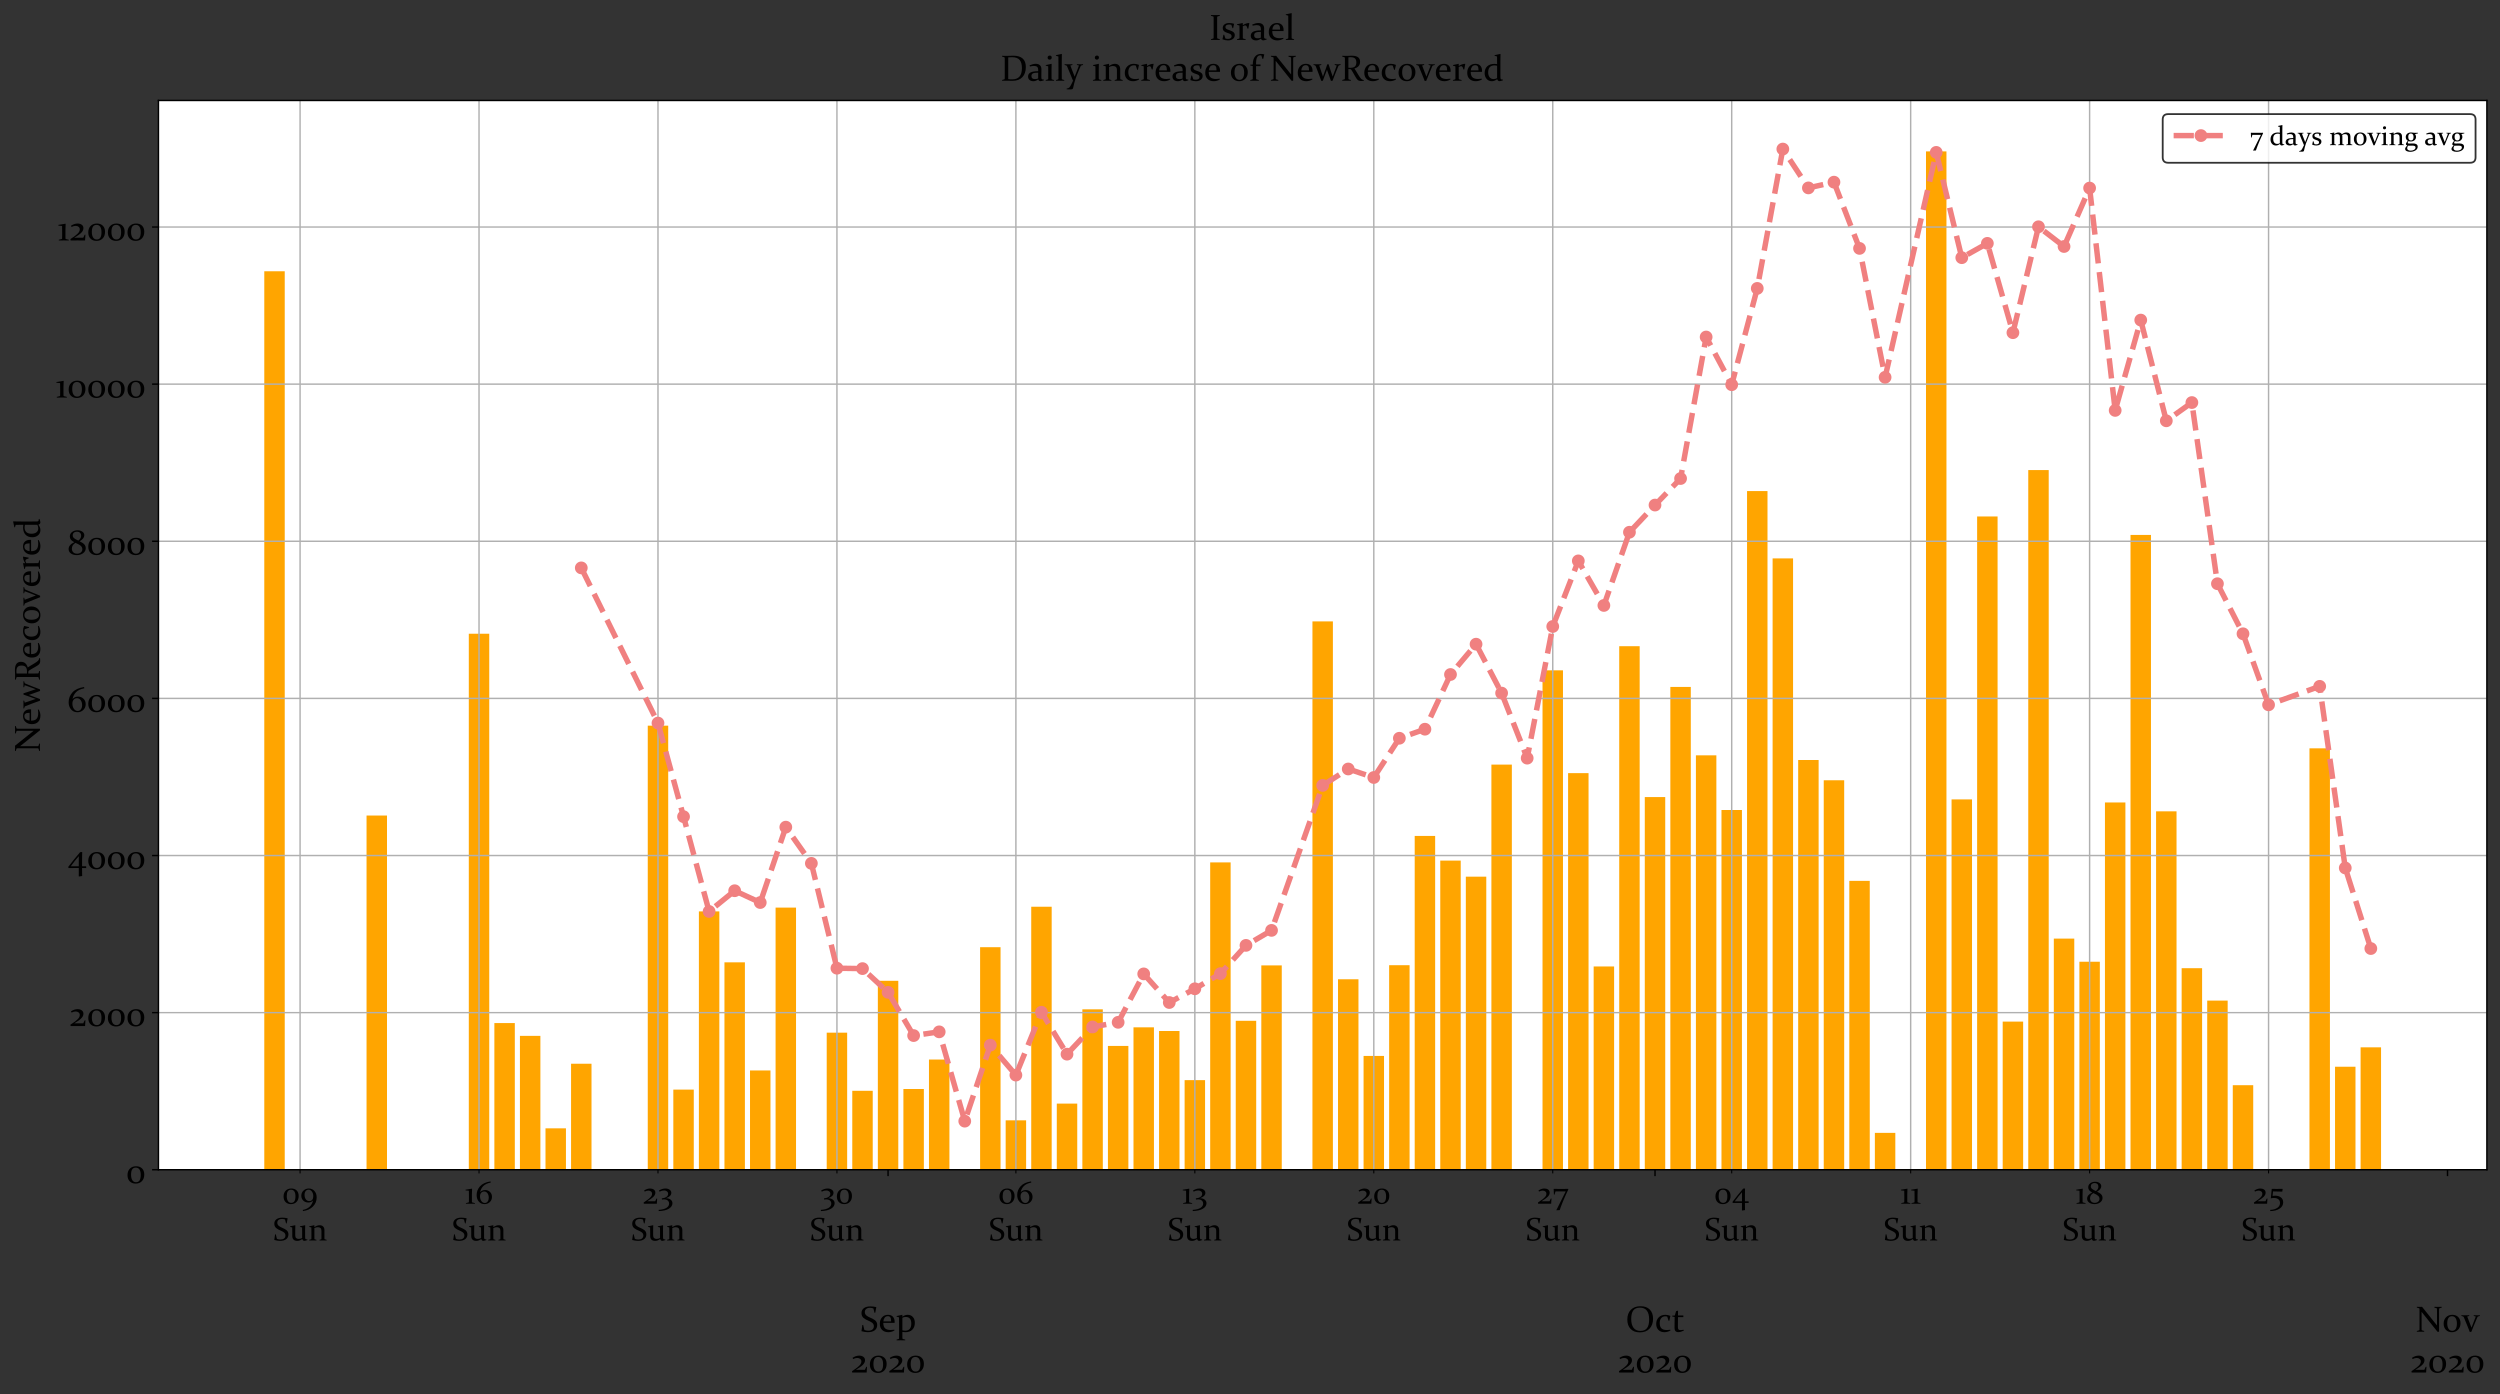 <?xml version="1.0" encoding="utf-8" standalone="no"?>
<!DOCTYPE svg PUBLIC "-//W3C//DTD SVG 1.1//EN"
  "http://www.w3.org/Graphics/SVG/1.1/DTD/svg11.dtd">
<!-- Created with matplotlib (https://matplotlib.org/) -->
<svg height="765.648pt" version="1.1" viewBox="0 0 1372.855 765.648" width="1372.855pt" xmlns="http://www.w3.org/2000/svg" xmlns:xlink="http://www.w3.org/1999/xlink">
 <rect x="0" y="0" width="1372.855" height="765.648" fill="#333333" stroke="none"/>
 <defs>
  <style type="text/css">*{stroke-linecap:butt;stroke-linejoin:round;}</style>
 </defs>
 <g id="figure_1">
  <g id="patch_1">
   <path d="M 0 765.648 
L 1372.855 765.648 
L 1372.855 0 
L 0 0 
z
" style="fill:none;"/>
  </g>
  <g id="axes_1">
   <g id="patch_2">
    <path d="M 87.009 642.363 
L 1365.655 642.363 
L 1365.655 55.163 
L 87.009 55.163 
z
" style="fill:#ffffff;"/>
   </g>
   <g id="patch_3">
    <path clip-path="url(#pa13b5e8759)" d="M 0 0 
z
" style="fill:#ffa500;"/>
   </g>
   <g id="patch_4">
    <path clip-path="url(#pa13b5e8759)" d="M 145.13 642.363 
L 156.361 642.363 
L 156.361 148.958 
L 145.13 148.958 
z
" style="fill:#ffa500;"/>
   </g>
   <g id="patch_5">
    <path clip-path="url(#pa13b5e8759)" d="M 201.285 642.363 
L 212.515 642.363 
L 212.515 447.84 
L 201.285 447.84 
z
" style="fill:#ffa500;"/>
   </g>
   <g id="patch_6">
    <path clip-path="url(#pa13b5e8759)" d="M 257.439 642.363 
L 268.67 642.363 
L 268.67 348.011 
L 257.439 348.011 
z
" style="fill:#ffa500;"/>
   </g>
   <g id="patch_7">
    <path clip-path="url(#pa13b5e8759)" d="M 271.478 642.363 
L 282.709 642.363 
L 282.709 561.819 
L 271.478 561.819 
z
" style="fill:#ffa500;"/>
   </g>
   <g id="patch_8">
    <path clip-path="url(#pa13b5e8759)" d="M 285.517 642.363 
L 296.748 642.363 
L 296.748 568.851 
L 285.517 568.851 
z
" style="fill:#ffa500;"/>
   </g>
   <g id="patch_9">
    <path clip-path="url(#pa13b5e8759)" d="M 299.555 642.363 
L 310.786 642.363 
L 310.786 619.628 
L 299.555 619.628 
z
" style="fill:#ffa500;"/>
   </g>
   <g id="patch_10">
    <path clip-path="url(#pa13b5e8759)" d="M 313.594 642.363 
L 324.825 642.363 
L 324.825 584.123 
L 313.594 584.123 
z
" style="fill:#ffa500;"/>
   </g>
   <g id="patch_11">
    <path clip-path="url(#pa13b5e8759)" d="M 355.71 642.363 
L 366.941 642.363 
L 366.941 398.486 
L 355.71 398.486 
z
" style="fill:#ffa500;"/>
   </g>
   <g id="patch_12">
    <path clip-path="url(#pa13b5e8759)" d="M 369.749 642.363 
L 380.98 642.363 
L 380.98 598.359 
L 369.749 598.359 
z
" style="fill:#ffa500;"/>
   </g>
   <g id="patch_13">
    <path clip-path="url(#pa13b5e8759)" d="M 383.788 642.363 
L 395.019 642.363 
L 395.019 500.472 
L 383.788 500.472 
z
" style="fill:#ffa500;"/>
   </g>
   <g id="patch_14">
    <path clip-path="url(#pa13b5e8759)" d="M 397.826 642.363 
L 409.057 642.363 
L 409.057 528.47 
L 397.826 528.47 
z
" style="fill:#ffa500;"/>
   </g>
   <g id="patch_15">
    <path clip-path="url(#pa13b5e8759)" d="M 411.865 642.363 
L 423.096 642.363 
L 423.096 587.833 
L 411.865 587.833 
z
" style="fill:#ffa500;"/>
   </g>
   <g id="patch_16">
    <path clip-path="url(#pa13b5e8759)" d="M 425.904 642.363 
L 437.135 642.363 
L 437.135 498.401 
L 425.904 498.401 
z
" style="fill:#ffa500;"/>
   </g>
   <g id="patch_17">
    <path clip-path="url(#pa13b5e8759)" d="M 439.943 642.363 
L 451.174 642.363 
L 451.174 642.363 
L 439.943 642.363 
z
" style="fill:#ffa500;"/>
   </g>
   <g id="patch_18">
    <path clip-path="url(#pa13b5e8759)" d="M 453.981 642.363 
L 465.212 642.363 
L 465.212 567.082 
L 453.981 567.082 
z
" style="fill:#ffa500;"/>
   </g>
   <g id="patch_19">
    <path clip-path="url(#pa13b5e8759)" d="M 468.02 642.363 
L 479.251 642.363 
L 479.251 599.006 
L 468.02 599.006 
z
" style="fill:#ffa500;"/>
   </g>
   <g id="patch_20">
    <path clip-path="url(#pa13b5e8759)" d="M 482.059 642.363 
L 493.29 642.363 
L 493.29 538.609 
L 482.059 538.609 
z
" style="fill:#ffa500;"/>
   </g>
   <g id="patch_21">
    <path clip-path="url(#pa13b5e8759)" d="M 496.097 642.363 
L 507.328 642.363 
L 507.328 598.014 
L 496.097 598.014 
z
" style="fill:#ffa500;"/>
   </g>
   <g id="patch_22">
    <path clip-path="url(#pa13b5e8759)" d="M 510.136 642.363 
L 521.367 642.363 
L 521.367 581.836 
L 510.136 581.836 
z
" style="fill:#ffa500;"/>
   </g>
   <g id="patch_23">
    <path clip-path="url(#pa13b5e8759)" d="M 524.175 642.363 
L 535.406 642.363 
L 535.406 642.018 
L 524.175 642.018 
z
" style="fill:#ffa500;"/>
   </g>
   <g id="patch_24">
    <path clip-path="url(#pa13b5e8759)" d="M 538.214 642.363 
L 549.445 642.363 
L 549.445 520.144 
L 538.214 520.144 
z
" style="fill:#ffa500;"/>
   </g>
   <g id="patch_25">
    <path clip-path="url(#pa13b5e8759)" d="M 552.252 642.363 
L 563.483 642.363 
L 563.483 615.227 
L 552.252 615.227 
z
" style="fill:#ffa500;"/>
   </g>
   <g id="patch_26">
    <path clip-path="url(#pa13b5e8759)" d="M 566.291 642.363 
L 577.522 642.363 
L 577.522 497.927 
L 566.291 497.927 
z
" style="fill:#ffa500;"/>
   </g>
   <g id="patch_27">
    <path clip-path="url(#pa13b5e8759)" d="M 580.33 642.363 
L 591.561 642.363 
L 591.561 606.038 
L 580.33 606.038 
z
" style="fill:#ffa500;"/>
   </g>
   <g id="patch_28">
    <path clip-path="url(#pa13b5e8759)" d="M 594.368 642.363 
L 605.599 642.363 
L 605.599 554.269 
L 594.368 554.269 
z
" style="fill:#ffa500;"/>
   </g>
   <g id="patch_29">
    <path clip-path="url(#pa13b5e8759)" d="M 608.407 642.363 
L 619.638 642.363 
L 619.638 574.373 
L 608.407 574.373 
z
" style="fill:#ffa500;"/>
   </g>
   <g id="patch_30">
    <path clip-path="url(#pa13b5e8759)" d="M 622.446 642.363 
L 633.677 642.363 
L 633.677 564.148 
L 622.446 564.148 
z
" style="fill:#ffa500;"/>
   </g>
   <g id="patch_31">
    <path clip-path="url(#pa13b5e8759)" d="M 636.485 642.363 
L 647.716 642.363 
L 647.716 566.176 
L 636.485 566.176 
z
" style="fill:#ffa500;"/>
   </g>
   <g id="patch_32">
    <path clip-path="url(#pa13b5e8759)" d="M 650.523 642.363 
L 661.754 642.363 
L 661.754 593.139 
L 650.523 593.139 
z
" style="fill:#ffa500;"/>
   </g>
   <g id="patch_33">
    <path clip-path="url(#pa13b5e8759)" d="M 664.562 642.363 
L 675.793 642.363 
L 675.793 473.595 
L 664.562 473.595 
z
" style="fill:#ffa500;"/>
   </g>
   <g id="patch_34">
    <path clip-path="url(#pa13b5e8759)" d="M 678.601 642.363 
L 689.832 642.363 
L 689.832 560.567 
L 678.601 560.567 
z
" style="fill:#ffa500;"/>
   </g>
   <g id="patch_35">
    <path clip-path="url(#pa13b5e8759)" d="M 692.639 642.363 
L 703.87 642.363 
L 703.87 530.153 
L 692.639 530.153 
z
" style="fill:#ffa500;"/>
   </g>
   <g id="patch_36">
    <path clip-path="url(#pa13b5e8759)" d="M 720.717 642.363 
L 731.948 642.363 
L 731.948 341.238 
L 720.717 341.238 
z
" style="fill:#ffa500;"/>
   </g>
   <g id="patch_37">
    <path clip-path="url(#pa13b5e8759)" d="M 734.756 642.363 
L 745.987 642.363 
L 745.987 537.746 
L 734.756 537.746 
z
" style="fill:#ffa500;"/>
   </g>
   <g id="patch_38">
    <path clip-path="url(#pa13b5e8759)" d="M 748.794 642.363 
L 760.025 642.363 
L 760.025 579.852 
L 748.794 579.852 
z
" style="fill:#ffa500;"/>
   </g>
   <g id="patch_39">
    <path clip-path="url(#pa13b5e8759)" d="M 762.833 642.363 
L 774.064 642.363 
L 774.064 530.024 
L 762.833 530.024 
z
" style="fill:#ffa500;"/>
   </g>
   <g id="patch_40">
    <path clip-path="url(#pa13b5e8759)" d="M 776.872 642.363 
L 788.103 642.363 
L 788.103 459.056 
L 776.872 459.056 
z
" style="fill:#ffa500;"/>
   </g>
   <g id="patch_41">
    <path clip-path="url(#pa13b5e8759)" d="M 790.91 642.363 
L 802.141 642.363 
L 802.141 472.603 
L 790.91 472.603 
z
" style="fill:#ffa500;"/>
   </g>
   <g id="patch_42">
    <path clip-path="url(#pa13b5e8759)" d="M 804.949 642.363 
L 816.18 642.363 
L 816.18 481.404 
L 804.949 481.404 
z
" style="fill:#ffa500;"/>
   </g>
   <g id="patch_43">
    <path clip-path="url(#pa13b5e8759)" d="M 818.988 642.363 
L 830.219 642.363 
L 830.219 419.884 
L 818.988 419.884 
z
" style="fill:#ffa500;"/>
   </g>
   <g id="patch_44">
    <path clip-path="url(#pa13b5e8759)" d="M 833.027 642.363 
L 844.258 642.363 
L 844.258 642.363 
L 833.027 642.363 
z
" style="fill:#ffa500;"/>
   </g>
   <g id="patch_45">
    <path clip-path="url(#pa13b5e8759)" d="M 847.065 642.363 
L 858.296 642.363 
L 858.296 368.115 
L 847.065 368.115 
z
" style="fill:#ffa500;"/>
   </g>
   <g id="patch_46">
    <path clip-path="url(#pa13b5e8759)" d="M 861.104 642.363 
L 872.335 642.363 
L 872.335 424.544 
L 861.104 424.544 
z
" style="fill:#ffa500;"/>
   </g>
   <g id="patch_47">
    <path clip-path="url(#pa13b5e8759)" d="M 875.143 642.363 
L 886.374 642.363 
L 886.374 530.714 
L 875.143 530.714 
z
" style="fill:#ffa500;"/>
   </g>
   <g id="patch_48">
    <path clip-path="url(#pa13b5e8759)" d="M 889.181 642.363 
L 900.412 642.363 
L 900.412 354.871 
L 889.181 354.871 
z
" style="fill:#ffa500;"/>
   </g>
   <g id="patch_49">
    <path clip-path="url(#pa13b5e8759)" d="M 903.22 642.363 
L 914.451 642.363 
L 914.451 437.702 
L 903.22 437.702 
z
" style="fill:#ffa500;"/>
   </g>
   <g id="patch_50">
    <path clip-path="url(#pa13b5e8759)" d="M 917.259 642.363 
L 928.49 642.363 
L 928.49 377.218 
L 917.259 377.218 
z
" style="fill:#ffa500;"/>
   </g>
   <g id="patch_51">
    <path clip-path="url(#pa13b5e8759)" d="M 931.298 642.363 
L 942.529 642.363 
L 942.529 414.794 
L 931.298 414.794 
z
" style="fill:#ffa500;"/>
   </g>
   <g id="patch_52">
    <path clip-path="url(#pa13b5e8759)" d="M 945.336 642.363 
L 956.567 642.363 
L 956.567 444.82 
L 945.336 444.82 
z
" style="fill:#ffa500;"/>
   </g>
   <g id="patch_53">
    <path clip-path="url(#pa13b5e8759)" d="M 959.375 642.363 
L 970.606 642.363 
L 970.606 269.667 
L 959.375 269.667 
z
" style="fill:#ffa500;"/>
   </g>
   <g id="patch_54">
    <path clip-path="url(#pa13b5e8759)" d="M 973.414 642.363 
L 984.645 642.363 
L 984.645 306.639 
L 973.414 306.639 
z
" style="fill:#ffa500;"/>
   </g>
   <g id="patch_55">
    <path clip-path="url(#pa13b5e8759)" d="M 987.452 642.363 
L 998.683 642.363 
L 998.683 417.339 
L 987.452 417.339 
z
" style="fill:#ffa500;"/>
   </g>
   <g id="patch_56">
    <path clip-path="url(#pa13b5e8759)" d="M 1001.491 642.363 
L 1012.722 642.363 
L 1012.722 428.469 
L 1001.491 428.469 
z
" style="fill:#ffa500;"/>
   </g>
   <g id="patch_57">
    <path clip-path="url(#pa13b5e8759)" d="M 1015.53 642.363 
L 1026.761 642.363 
L 1026.761 483.733 
L 1015.53 483.733 
z
" style="fill:#ffa500;"/>
   </g>
   <g id="patch_58">
    <path clip-path="url(#pa13b5e8759)" d="M 1029.569 642.363 
L 1040.8 642.363 
L 1040.8 622.087 
L 1029.569 622.087 
z
" style="fill:#ffa500;"/>
   </g>
   <g id="patch_59">
    <path clip-path="url(#pa13b5e8759)" d="M 1057.646 642.363 
L 1068.877 642.363 
L 1068.877 83.125 
L 1057.646 83.125 
z
" style="fill:#ffa500;"/>
   </g>
   <g id="patch_60">
    <path clip-path="url(#pa13b5e8759)" d="M 1071.685 642.363 
L 1082.916 642.363 
L 1082.916 438.996 
L 1071.685 438.996 
z
" style="fill:#ffa500;"/>
   </g>
   <g id="patch_61">
    <path clip-path="url(#pa13b5e8759)" d="M 1085.723 642.363 
L 1096.954 642.363 
L 1096.954 283.602 
L 1085.723 283.602 
z
" style="fill:#ffa500;"/>
   </g>
   <g id="patch_62">
    <path clip-path="url(#pa13b5e8759)" d="M 1099.762 642.363 
L 1110.993 642.363 
L 1110.993 560.999 
L 1099.762 560.999 
z
" style="fill:#ffa500;"/>
   </g>
   <g id="patch_63">
    <path clip-path="url(#pa13b5e8759)" d="M 1113.801 642.363 
L 1125.032 642.363 
L 1125.032 258.148 
L 1113.801 258.148 
z
" style="fill:#ffa500;"/>
   </g>
   <g id="patch_64">
    <path clip-path="url(#pa13b5e8759)" d="M 1127.84 642.363 
L 1139.071 642.363 
L 1139.071 515.442 
L 1127.84 515.442 
z
" style="fill:#ffa500;"/>
   </g>
   <g id="patch_65">
    <path clip-path="url(#pa13b5e8759)" d="M 1141.878 642.363 
L 1153.109 642.363 
L 1153.109 528.125 
L 1141.878 528.125 
z
" style="fill:#ffa500;"/>
   </g>
   <g id="patch_66">
    <path clip-path="url(#pa13b5e8759)" d="M 1155.917 642.363 
L 1167.148 642.363 
L 1167.148 440.678 
L 1155.917 440.678 
z
" style="fill:#ffa500;"/>
   </g>
   <g id="patch_67">
    <path clip-path="url(#pa13b5e8759)" d="M 1169.956 642.363 
L 1181.187 642.363 
L 1181.187 293.74 
L 1169.956 293.74 
z
" style="fill:#ffa500;"/>
   </g>
   <g id="patch_68">
    <path clip-path="url(#pa13b5e8759)" d="M 1183.994 642.363 
L 1195.225 642.363 
L 1195.225 445.553 
L 1183.994 445.553 
z
" style="fill:#ffa500;"/>
   </g>
   <g id="patch_69">
    <path clip-path="url(#pa13b5e8759)" d="M 1198.033 642.363 
L 1209.264 642.363 
L 1209.264 531.663 
L 1198.033 531.663 
z
" style="fill:#ffa500;"/>
   </g>
   <g id="patch_70">
    <path clip-path="url(#pa13b5e8759)" d="M 1212.072 642.363 
L 1223.303 642.363 
L 1223.303 549.48 
L 1212.072 549.48 
z
" style="fill:#ffa500;"/>
   </g>
   <g id="patch_71">
    <path clip-path="url(#pa13b5e8759)" d="M 1226.111 642.363 
L 1237.342 642.363 
L 1237.342 595.943 
L 1226.111 595.943 
z
" style="fill:#ffa500;"/>
   </g>
   <g id="patch_72">
    <path clip-path="url(#pa13b5e8759)" d="M 1240.149 642.363 
L 1251.38 642.363 
L 1251.38 642.363 
L 1240.149 642.363 
z
" style="fill:#ffa500;"/>
   </g>
   <g id="patch_73">
    <path clip-path="url(#pa13b5e8759)" d="M 1268.227 642.363 
L 1279.458 642.363 
L 1279.458 410.954 
L 1268.227 410.954 
z
" style="fill:#ffa500;"/>
   </g>
   <g id="patch_74">
    <path clip-path="url(#pa13b5e8759)" d="M 1282.265 642.363 
L 1293.496 642.363 
L 1293.496 585.805 
L 1282.265 585.805 
z
" style="fill:#ffa500;"/>
   </g>
   <g id="patch_75">
    <path clip-path="url(#pa13b5e8759)" d="M 1296.304 642.363 
L 1307.535 642.363 
L 1307.535 575.149 
L 1296.304 575.149 
z
" style="fill:#ffa500;"/>
   </g>
   <g id="matplotlib.axis_1">
    <g id="xtick_1">
     <g id="line2d_1">
      <defs>
       <path d="M 0 0 
L 0 3.5 
" id="mb1350a5a67" style="stroke:#000000;stroke-width:0.8;"/>
      </defs>
      <g>
       <use style="stroke:#000000;stroke-width:0.8;" x="487.674" xlink:href="#mb1350a5a67" y="642.363"/>
      </g>
     </g>
     <g id="text_1">
      <!--  -->
      <g transform="translate(487.674 664.079)scale(0.2 -0.2)"/>
      <!--  -->
      <g transform="translate(487.674 686.484)scale(0.2 -0.2)"/>
      <!--  -->
      <g transform="translate(487.674 708.89)scale(0.2 -0.2)"/>
      <!-- Sep -->
      <g transform="translate(472.19 731.295)scale(0.2 -0.2)">
       <defs>
        <path d="M 37.109 63.922 
Q 31.984 65.625 27.688 65.625 
Q 21.234 65.625 17.406 62.5 
Q 13.578 59.375 13.578 53.812 
Q 13.578 50.641 14.922 48.234 
Q 16.266 45.844 18.531 44.031 
Q 20.797 42.234 23.672 40.812 
Q 26.562 39.406 29.641 38.031 
Q 33.016 36.578 36.188 34.938 
Q 39.359 33.297 41.922 31.094 
Q 44.484 28.906 46.016 25.828 
Q 47.562 22.75 47.562 18.656 
Q 47.562 8.938 40.75 3.812 
Q 33.938 -1.312 21.875 -1.312 
Q 14.109 -1.312 4.688 1.312 
L 4.391 1.703 
L 6.781 18.312 
L 8.984 18.656 
L 12.406 4.781 
Q 17.578 2.734 23 2.734 
Q 30.281 2.734 34.344 5.953 
Q 38.422 9.188 38.422 15.141 
Q 38.422 18.266 37.109 20.625 
Q 35.797 23 33.562 24.703 
Q 31.344 26.422 28.516 27.812 
Q 25.688 29.203 22.656 30.562 
Q 19.234 32.031 16.016 33.734 
Q 12.797 35.453 10.172 37.719 
Q 7.562 39.984 6 43.281 
Q 4.438 46.578 4.438 50.984 
Q 4.438 59.812 11.047 64.641 
Q 17.672 69.484 28.609 69.484 
Q 36.328 69.484 44.781 67.672 
L 45.125 67.328 
L 42.234 52.094 
L 40.281 51.766 
z
" id="Constantia-83"/>
        <path d="M 44.047 3.469 
Q 39.891 0.875 35.5 -0.25 
Q 31.109 -1.375 27.344 -1.375 
Q 16.609 -1.375 10.203 4.75 
Q 3.812 10.891 3.812 21.781 
Q 3.812 32.625 9.938 39.5 
Q 16.062 46.391 26.312 46.391 
Q 34.906 46.391 39.688 41.234 
Q 44.484 36.078 44.484 27 
Q 44.484 25.641 44.344 24.219 
L 13.375 24.219 
Q 13.375 13.719 18.312 9.203 
Q 23.25 4.688 33.734 4.688 
Q 38.422 4.688 43.75 5.562 
z
M 34.766 28.266 
L 34.766 29.734 
Q 34.766 36.672 32.547 39.641 
Q 30.328 42.625 25.922 42.625 
Q 20.125 42.625 17.047 38.422 
Q 13.969 34.234 13.578 28.266 
z
" id="Constantia-101"/>
        <path d="M 2.094 41.312 
L 1.859 42.969 
Q 10.062 44.531 17.328 46.391 
L 17.828 46.047 
L 17.828 41.266 
Q 25.297 46.391 32.281 46.391 
Q 41.359 46.391 46.703 40.312 
Q 52.047 34.234 52.047 24.516 
Q 52.047 12.547 45.156 5.578 
Q 38.281 -1.375 25.641 -1.375 
Q 21.875 -1.375 17.828 -0.641 
L 17.828 -11.328 
Q 17.828 -16.219 17.922 -18.172 
Q 18.016 -19.625 19.234 -19.922 
L 25.641 -21.734 
L 25.781 -23.734 
Q 18.172 -23.578 13.375 -23.578 
Q 8.594 -23.578 2.047 -23.734 
L 1.859 -21.734 
L 7.469 -20.062 
Q 8.641 -19.734 8.688 -18.562 
Q 8.797 -14.984 8.797 -7.766 
L 8.797 12.109 
Q 8.797 33.734 8.594 39.453 
z
M 17.828 3.766 
Q 22.078 2.828 26.031 2.828 
Q 34.125 2.828 38.219 7.906 
Q 42.328 12.984 42.328 22.469 
Q 42.328 31.391 38.422 35.938 
Q 34.516 40.484 27.203 40.484 
Q 21.922 40.484 17.828 38.328 
z
" id="Constantia-112"/>
       </defs>
       <use xlink:href="#Constantia-83"/>
       <use x="50.977" xlink:href="#Constantia-101"/>
       <use x="98.877" xlink:href="#Constantia-112"/>
      </g>
      <!-- 2020 -->
      <g transform="translate(467.215 753.701)scale(0.2 -0.2)">
       <defs>
        <path d="M 42.391 15.484 
L 44.531 15.875 
L 43.562 0.203 
L 43.219 -0.141 
Q 33.25 0 22.359 0 
Q 12.25 0 3.766 -0.141 
L 3.422 3.859 
Q 8.016 6.844 11.672 9.375 
Q 15.328 11.922 18.016 14.109 
Q 20.703 16.266 22.75 18.219 
Q 24.812 20.172 26.203 22.094 
Q 27.594 24.031 28.312 26.031 
Q 29.047 28.031 29.047 30.219 
Q 29.047 34.719 25.781 37.344 
Q 22.516 39.984 17.781 39.984 
Q 12.203 39.984 6.547 36.969 
L 4.688 40.188 
Q 13.812 46.391 23 46.391 
Q 29.891 46.391 34.453 43.047 
Q 39.016 39.703 39.016 33.734 
Q 39.016 30.031 37.344 26.828 
Q 35.688 23.641 32.516 20.562 
Q 29.344 17.484 24.75 14.328 
Q 20.172 11.188 14.266 7.672 
L 14.312 7.422 
L 38.578 7.422 
z
" id="Constantia-50"/>
        <path d="M 13.672 23.297 
Q 13.672 13.625 17.156 8.109 
Q 20.656 2.594 27.203 2.594 
Q 33.844 2.594 37.016 7.516 
Q 40.188 12.453 40.188 22.609 
Q 40.188 32.562 36.719 37.609 
Q 33.25 42.672 26.656 42.672 
Q 19.922 42.672 16.797 37.844 
Q 13.672 33.016 13.672 23.297 
z
M 49.953 23.688 
Q 49.953 12.25 43.438 5.484 
Q 36.922 -1.266 26.422 -1.266 
Q 16.312 -1.266 10.109 4.938 
Q 3.906 11.141 3.906 22.016 
Q 3.906 33.203 10.391 39.797 
Q 16.891 46.391 27.484 46.391 
Q 37.797 46.391 43.875 40.375 
Q 49.953 34.375 49.953 23.688 
z
" id="Constantia-48"/>
       </defs>
       <use xlink:href="#Constantia-50"/>
       <use x="48.438" xlink:href="#Constantia-48"/>
       <use x="102.295" xlink:href="#Constantia-50"/>
       <use x="150.732" xlink:href="#Constantia-48"/>
      </g>
     </g>
    </g>
    <g id="xtick_2">
     <g id="line2d_2">
      <g>
       <use style="stroke:#000000;stroke-width:0.8;" x="908.836" xlink:href="#mb1350a5a67" y="642.363"/>
      </g>
     </g>
     <g id="text_2">
      <!--  -->
      <g transform="translate(908.836 664.079)scale(0.2 -0.2)"/>
      <!--  -->
      <g transform="translate(908.836 686.484)scale(0.2 -0.2)"/>
      <!--  -->
      <g transform="translate(908.836 708.89)scale(0.2 -0.2)"/>
      <!-- Oct -->
      <g transform="translate(892.65 731.295)scale(0.2 -0.2)">
       <defs>
        <path d="M 15.578 35.016 
Q 15.578 19.094 22.016 10.625 
Q 28.469 2.156 40.922 2.156 
Q 53.172 2.156 59 9.844 
Q 64.844 17.531 64.844 33.984 
Q 64.844 49.422 58.641 57.719 
Q 52.438 66.016 39.5 66.016 
Q 26.953 66.016 21.266 58.328 
Q 15.578 50.641 15.578 35.016 
z
M 75.594 35.641 
Q 75.594 18.75 65.984 8.469 
Q 56.391 -1.812 39.156 -1.812 
Q 22.797 -1.812 13.844 7.688 
Q 4.891 17.188 4.891 33.406 
Q 4.891 50.297 14.531 60.125 
Q 24.172 69.969 41.266 69.969 
Q 57.672 69.969 66.625 60.766 
Q 75.594 51.562 75.594 35.641 
z
" id="Constantia-79"/>
        <path d="M 42.969 3.469 
Q 39.938 1.422 35.469 0.016 
Q 31 -1.375 26.609 -1.375 
Q 16.062 -1.375 9.906 4.797 
Q 3.766 10.984 3.766 21.297 
Q 3.766 32.469 10.734 39.422 
Q 17.719 46.391 28.812 46.391 
Q 35.984 46.391 42.719 43.453 
Q 41.109 36.922 39.844 30.078 
L 37.938 29.781 
L 33.984 41.5 
Q 31.734 42.281 28.906 42.281 
Q 21.625 42.281 17.516 37.203 
Q 13.422 32.125 13.422 23.781 
Q 13.422 13.969 18.062 9.281 
Q 22.703 4.594 32.766 4.594 
Q 37.406 4.594 42.672 5.516 
z
" id="Constantia-99"/>
        <path d="M 17.484 39.938 
Q 17.188 23.438 17.188 13.328 
Q 17.188 8.25 18.703 6.312 
Q 20.219 4.391 24.469 4.391 
Q 27.828 4.391 33.25 5.281 
L 33.547 3.078 
Q 25.094 -1.172 18.453 -1.172 
Q 13.141 -1.172 10.547 1.688 
Q 7.953 4.547 7.953 10.297 
Q 7.953 19.781 8.297 40.234 
L 1.562 41.891 
L 1.266 43.891 
L 8.797 44.531 
L 12.156 56.344 
Q 14.891 57.078 17.141 57.766 
L 17.625 57.422 
Q 17.484 51.516 17.484 46.391 
L 17.484 44.578 
L 32.172 44.578 
L 32.172 39.938 
z
" id="Constantia-116"/>
       </defs>
       <use xlink:href="#Constantia-79"/>
       <use x="80.42" xlink:href="#Constantia-99"/>
       <use x="126.562" xlink:href="#Constantia-116"/>
      </g>
      <!-- 2020 -->
      <g transform="translate(888.376 753.701)scale(0.2 -0.2)">
       <use xlink:href="#Constantia-50"/>
       <use x="48.438" xlink:href="#Constantia-48"/>
       <use x="102.295" xlink:href="#Constantia-50"/>
       <use x="150.732" xlink:href="#Constantia-48"/>
      </g>
     </g>
    </g>
    <g id="xtick_3">
     <g id="line2d_3">
      <g>
       <use style="stroke:#000000;stroke-width:0.8;" x="1344.036" xlink:href="#mb1350a5a67" y="642.363"/>
      </g>
     </g>
     <g id="text_3">
      <!--  -->
      <g transform="translate(1344.036 664.079)scale(0.2 -0.2)"/>
      <!--  -->
      <g transform="translate(1344.036 686.484)scale(0.2 -0.2)"/>
      <!--  -->
      <g transform="translate(1344.036 708.89)scale(0.2 -0.2)"/>
      <!-- Nov -->
      <g transform="translate(1326.461 731.295)scale(0.2 -0.2)">
       <defs>
        <path d="M 16.656 54.438 
L 16.656 14.984 
Q 16.656 9.234 16.75 5.422 
Q 16.797 4.047 17.969 3.766 
L 23.781 2.047 
L 23.875 -0.141 
Q 17.781 0 13.875 0 
Q 10.062 0 3.766 -0.141 
L 3.562 1.953 
L 9.578 3.766 
Q 10.844 4.156 10.891 5.281 
Q 10.984 9.234 10.984 14.984 
L 10.984 54.594 
Q 10.984 59.469 10.891 62.703 
Q 10.844 63.969 9.719 64.359 
L 3.656 66.266 
L 3.562 68.359 
Q 9.859 68.172 13.531 68.172 
Q 15.719 68.172 17.969 68.359 
L 58.984 17.141 
L 58.984 54.781 
Q 58.984 59.516 58.891 62.938 
Q 58.844 64.062 57.625 64.453 
L 51.859 66.109 
L 51.766 68.359 
Q 58.016 68.172 61.859 68.172 
Q 65.766 68.172 71.875 68.359 
L 72.078 66.266 
L 65.922 64.359 
Q 64.797 63.969 64.75 62.703 
Q 64.656 59.469 64.656 54.594 
L 64.656 0 
L 60.547 -0.391 
z
" id="Constantia-78"/>
        <path d="M 13.719 23.047 
Q 13.719 13.922 17.141 8.172 
Q 20.562 2.438 27.297 2.438 
Q 33.594 2.438 36.891 7.484 
Q 40.188 12.547 40.188 22.469 
Q 40.188 31.781 36.719 37.156 
Q 33.25 42.531 26.656 42.531 
Q 20.406 42.531 17.062 37.688 
Q 13.719 32.859 13.719 23.047 
z
M 50.141 23.484 
Q 50.141 12.359 43.422 5.484 
Q 36.719 -1.375 26.375 -1.375 
Q 16.266 -1.375 10.031 5.094 
Q 3.812 11.578 3.812 22.016 
Q 3.812 32.766 10.328 39.578 
Q 16.844 46.391 27.594 46.391 
Q 37.75 46.391 43.938 40.109 
Q 50.141 33.844 50.141 23.484 
z
" id="Constantia-111"/>
        <path d="M -1.516 45.266 
Q 4.641 45.125 9.422 45.125 
Q 13.812 45.125 19.969 45.266 
L 20.172 43.266 
L 14.5 41.703 
Q 18.5 30.328 23.781 17.531 
Q 25.141 14.156 26.219 11.078 
Q 27.297 14.156 28.719 17.484 
Q 33.156 28.422 38.031 41.703 
L 32.469 43.266 
L 32.281 45.266 
Q 36.234 45.125 40.531 45.125 
Q 44.922 45.125 49.031 45.266 
L 49.219 43.266 
L 44.344 41.844 
Q 43.219 41.453 42.438 39.938 
Q 38.578 31 33.469 18.672 
Q 28.375 6.344 25.781 -0.344 
L 21.625 -0.781 
Q 18.953 6.297 13.891 18.594 
Q 8.844 30.906 5.219 39.703 
Q 4.438 41.406 3.078 41.891 
L -1.422 43.266 
z
" id="Constantia-118"/>
       </defs>
       <use xlink:href="#Constantia-78"/>
       <use x="73.402" xlink:href="#Constantia-111"/>
       <use x="127.455" xlink:href="#Constantia-118"/>
      </g>
      <!-- 2020 -->
      <g transform="translate(1323.576 753.701)scale(0.2 -0.2)">
       <use xlink:href="#Constantia-50"/>
       <use x="48.438" xlink:href="#Constantia-48"/>
       <use x="102.295" xlink:href="#Constantia-50"/>
       <use x="150.732" xlink:href="#Constantia-48"/>
      </g>
     </g>
    </g>
    <g id="xtick_4">
     <g id="line2d_4">
      <path clip-path="url(#pa13b5e8759)" d="M 164.784 642.363 
L 164.784 55.163 
" style="fill:none;stroke:#b0b0b0;stroke-linecap:square;stroke-width:0.8;"/>
     </g>
     <g id="line2d_5">
      <defs>
       <path d="M 0 0 
L 0 2 
" id="m0636a19027" style="stroke:#000000;stroke-width:0.6;"/>
      </defs>
      <g>
       <use style="stroke:#000000;stroke-width:0.6;" x="164.784" xlink:href="#m0636a19027" y="642.363"/>
      </g>
     </g>
     <g id="text_4">
      <!-- 09 -->
      <g transform="translate(155.019 661.007)scale(0.18 -0.18)">
       <defs>
        <path d="M 8.641 -19 
Q 20.906 -16.797 28.984 -9.672 
Q 37.062 -2.547 40.375 10.109 
L 40.281 10.156 
Q 34.578 3.656 25.438 3.656 
Q 16.312 3.656 10.234 9.484 
Q 4.156 15.328 4.156 24.312 
Q 4.156 33.688 10.797 40.031 
Q 17.438 46.391 27.047 46.391 
Q 37.547 46.391 44.266 38.75 
Q 50.984 31.109 50.984 19.188 
Q 50.984 2.828 39.578 -8.594 
Q 28.172 -20.016 9.328 -22.469 
z
M 14.062 27.25 
Q 14.062 18.562 18.016 13.281 
Q 21.969 8.016 28.125 8.016 
Q 34.234 8.016 37.453 11.938 
Q 40.672 15.875 40.672 22.906 
Q 40.672 31.453 36.422 37.156 
Q 32.172 42.875 26.219 42.875 
Q 20.953 42.875 17.5 38.641 
Q 14.062 34.422 14.062 27.25 
z
" id="Constantia-57"/>
       </defs>
       <use xlink:href="#Constantia-48"/>
       <use x="53.857" xlink:href="#Constantia-57"/>
      </g>
      <!-- Sun -->
      <g transform="translate(149.833 681.172)scale(0.18 -0.18)">
       <defs>
        <path d="M 38.875 4.297 
Q 31.25 -1.375 23.641 -1.375 
Q 15.969 -1.375 12.125 2.531 
Q 8.297 6.453 8.297 13.531 
L 8.297 23.875 
Q 8.297 34.328 8.109 39.547 
L 1.609 41.312 
L 1.375 42.969 
Q 9.906 44.531 17.188 46.391 
L 17.625 46.047 
Q 17.328 40.328 17.328 31.344 
L 17.328 15.828 
Q 17.328 9.906 20.109 7.25 
Q 22.906 4.594 27.984 4.594 
Q 33.062 4.594 38.375 7.281 
L 38.375 28.078 
Q 38.375 34.906 38.188 39.547 
L 31.734 41.312 
L 31.5 42.969 
Q 39.984 44.531 47.266 46.391 
L 47.703 46.047 
Q 47.406 40.188 47.406 31.062 
Q 47.406 13.328 47.516 9.422 
Q 47.562 7.422 47.797 6.203 
Q 48.047 4.984 48.734 4.312 
Q 49.422 3.656 50.75 3.391 
Q 52.094 3.125 54.344 3.078 
L 54.594 1.172 
Q 52.344 0.297 49.406 -0.5 
Q 46.484 -1.312 45.406 -1.312 
Q 40.484 -1.312 38.875 4.297 
z
" id="Constantia-117"/>
        <path d="M 2.828 42.969 
Q 11.031 44.531 18.312 46.391 
L 18.797 46.047 
L 18.797 40.375 
Q 27.297 46.391 34.625 46.391 
Q 41.547 46.391 45.484 42.5 
Q 49.422 38.625 49.422 31.5 
L 49.422 14.266 
Q 49.422 8.156 49.516 5.219 
Q 49.562 3.906 50.781 3.516 
L 56.203 1.859 
L 56.297 -0.141 
Q 49.859 0 45.062 0 
Q 40.281 0 34.422 -0.141 
L 34.234 1.859 
L 39.109 3.266 
Q 40.234 3.656 40.328 4.781 
Q 40.375 5.469 40.375 7.859 
L 40.375 29.156 
Q 40.375 35.156 37.5 37.766 
Q 34.625 40.375 29 40.375 
Q 24.078 40.375 18.797 37.547 
L 18.797 16.219 
Q 18.797 10.109 18.891 5.031 
Q 18.953 3.719 20.016 3.375 
L 25.094 1.859 
L 25.203 -0.141 
Q 19.141 0 14.359 0 
Q 9.578 0 3.031 -0.141 
L 2.828 1.859 
L 8.594 3.516 
Q 9.672 3.953 9.719 5.031 
Q 9.766 8.156 9.766 11.031 
L 9.766 27.688 
Q 9.766 34.078 9.578 39.547 
L 3.078 41.312 
z
" id="Constantia-110"/>
       </defs>
       <use xlink:href="#Constantia-83"/>
       <use x="50.977" xlink:href="#Constantia-117"/>
       <use x="107.91" xlink:href="#Constantia-110"/>
      </g>
     </g>
    </g>
    <g id="xtick_5">
     <g id="line2d_6">
      <path clip-path="url(#pa13b5e8759)" d="M 263.055 642.363 
L 263.055 55.163 
" style="fill:none;stroke:#b0b0b0;stroke-linecap:square;stroke-width:0.8;"/>
     </g>
     <g id="line2d_7">
      <g>
       <use style="stroke:#000000;stroke-width:0.6;" x="263.055" xlink:href="#m0636a19027" y="642.363"/>
      </g>
     </g>
     <g id="text_5">
      <!-- 16 -->
      <g transform="translate(255.368 661.007)scale(0.18 -0.18)">
       <defs>
        <path d="M 1.703 40.625 
L 1.469 42.672 
Q 11.281 44.141 21.094 45.906 
L 21.531 45.516 
Q 20.953 36.969 20.953 27.875 
L 20.953 15.969 
Q 20.953 9.516 21.047 5.562 
Q 21.094 4.156 22.406 3.812 
L 30.172 1.812 
L 30.328 -0.141 
Q 21.297 0 16.5 0 
Q 11.719 0 2.734 -0.141 
L 2.547 1.812 
L 10.5 3.812 
Q 11.766 4.156 11.812 5.375 
Q 11.922 9.328 11.922 14.156 
L 11.922 22.266 
Q 11.922 32.078 11.719 39.656 
z
" id="Constantia-49"/>
        <path d="M 47.125 64.547 
Q 32.031 61.531 24.516 53.938 
Q 17 46.344 14.797 35.25 
L 14.891 35.203 
Q 20.797 41.656 30.219 41.656 
Q 38.969 41.656 44.938 35.797 
Q 50.922 29.938 50.922 20.906 
Q 50.922 11.328 44.375 5.031 
Q 37.844 -1.266 28.125 -1.266 
Q 17.391 -1.266 10.75 6.5 
Q 4.109 14.266 4.109 26.516 
Q 4.109 41.547 14.453 53.125 
Q 24.812 64.703 46.438 68.016 
z
M 41.109 18.062 
Q 41.109 26.609 37.156 31.953 
Q 33.203 37.312 27.047 37.312 
Q 21.438 37.312 17.922 33.328 
Q 14.406 29.344 14.406 22.516 
Q 14.406 14.156 18.5 8.203 
Q 22.609 2.25 28.953 2.25 
Q 34.469 2.25 37.781 6.812 
Q 41.109 11.375 41.109 18.062 
z
" id="Constantia-54"/>
       </defs>
       <use xlink:href="#Constantia-49"/>
       <use x="31.299" xlink:href="#Constantia-54"/>
      </g>
      <!-- Sun -->
      <g transform="translate(248.104 681.172)scale(0.18 -0.18)">
       <use xlink:href="#Constantia-83"/>
       <use x="50.977" xlink:href="#Constantia-117"/>
       <use x="107.91" xlink:href="#Constantia-110"/>
      </g>
     </g>
    </g>
    <g id="xtick_6">
     <g id="line2d_8">
      <path clip-path="url(#pa13b5e8759)" d="M 361.326 642.363 
L 361.326 55.163 
" style="fill:none;stroke:#b0b0b0;stroke-linecap:square;stroke-width:0.8;"/>
     </g>
     <g id="line2d_9">
      <g>
       <use style="stroke:#000000;stroke-width:0.6;" x="361.326" xlink:href="#m0636a19027" y="642.363"/>
      </g>
     </g>
     <g id="text_6">
      <!-- 23 -->
      <g transform="translate(352.857 661.007)scale(0.18 -0.18)">
       <defs>
        <path d="M 10.25 16.219 
Q 19 17.141 24.266 20.75 
Q 29.547 24.359 29.547 30.125 
Q 29.547 34.719 26.094 37.594 
Q 22.656 40.484 17.391 40.484 
Q 10.5 40.484 3.469 36.812 
L 1.469 40.047 
Q 11.141 46.391 21.344 46.391 
Q 28.906 46.391 34.078 42.75 
Q 39.266 39.109 39.266 33.203 
Q 39.266 22.359 23.25 17 
L 23.25 16.797 
Q 32.422 16.453 37.562 12.156 
Q 42.719 7.859 42.719 1.609 
Q 42.719 -8.5 31.969 -15.141 
Q 21.234 -21.781 1.031 -22.469 
L 0.484 -18.844 
Q 16.547 -17.781 24.531 -12.625 
Q 32.516 -7.469 32.516 0.25 
Q 32.516 6.297 28.359 9.766 
Q 24.219 13.234 16.844 13.234 
Q 13.969 13.234 10.594 12.641 
z
" id="Constantia-51"/>
       </defs>
       <use xlink:href="#Constantia-50"/>
       <use x="48.438" xlink:href="#Constantia-51"/>
      </g>
      <!-- Sun -->
      <g transform="translate(346.375 681.172)scale(0.18 -0.18)">
       <use xlink:href="#Constantia-83"/>
       <use x="50.977" xlink:href="#Constantia-117"/>
       <use x="107.91" xlink:href="#Constantia-110"/>
      </g>
     </g>
    </g>
    <g id="xtick_7">
     <g id="line2d_10">
      <path clip-path="url(#pa13b5e8759)" d="M 459.597 642.363 
L 459.597 55.163 
" style="fill:none;stroke:#b0b0b0;stroke-linecap:square;stroke-width:0.8;"/>
     </g>
     <g id="line2d_11">
      <g>
       <use style="stroke:#000000;stroke-width:0.6;" x="459.597" xlink:href="#m0636a19027" y="642.363"/>
      </g>
     </g>
     <g id="text_7">
      <!-- 30 -->
      <g transform="translate(450.64 661.007)scale(0.18 -0.18)">
       <use xlink:href="#Constantia-51"/>
       <use x="45.654" xlink:href="#Constantia-48"/>
      </g>
      <!-- Sun -->
      <g transform="translate(444.646 681.172)scale(0.18 -0.18)">
       <use xlink:href="#Constantia-83"/>
       <use x="50.977" xlink:href="#Constantia-117"/>
       <use x="107.91" xlink:href="#Constantia-110"/>
      </g>
     </g>
    </g>
    <g id="xtick_8">
     <g id="line2d_12">
      <path clip-path="url(#pa13b5e8759)" d="M 557.868 642.363 
L 557.868 55.163 
" style="fill:none;stroke:#b0b0b0;stroke-linecap:square;stroke-width:0.8;"/>
     </g>
     <g id="line2d_13">
      <g>
       <use style="stroke:#000000;stroke-width:0.6;" x="557.868" xlink:href="#m0636a19027" y="642.363"/>
      </g>
     </g>
     <g id="text_8">
      <!-- 06 -->
      <g transform="translate(548.151 661.007)scale(0.18 -0.18)">
       <use xlink:href="#Constantia-48"/>
       <use x="53.857" xlink:href="#Constantia-54"/>
      </g>
      <!-- Sun -->
      <g transform="translate(542.917 681.172)scale(0.18 -0.18)">
       <use xlink:href="#Constantia-83"/>
       <use x="50.977" xlink:href="#Constantia-117"/>
       <use x="107.91" xlink:href="#Constantia-110"/>
      </g>
     </g>
    </g>
    <g id="xtick_9">
     <g id="line2d_14">
      <path clip-path="url(#pa13b5e8759)" d="M 656.139 642.363 
L 656.139 55.163 
" style="fill:none;stroke:#b0b0b0;stroke-linecap:square;stroke-width:0.8;"/>
     </g>
     <g id="line2d_15">
      <g>
       <use style="stroke:#000000;stroke-width:0.6;" x="656.139" xlink:href="#m0636a19027" y="642.363"/>
      </g>
     </g>
     <g id="text_9">
      <!-- 13 -->
      <g transform="translate(649.213 661.007)scale(0.18 -0.18)">
       <use xlink:href="#Constantia-49"/>
       <use x="31.299" xlink:href="#Constantia-51"/>
      </g>
      <!-- Sun -->
      <g transform="translate(641.188 681.172)scale(0.18 -0.18)">
       <use xlink:href="#Constantia-83"/>
       <use x="50.977" xlink:href="#Constantia-117"/>
       <use x="107.91" xlink:href="#Constantia-110"/>
      </g>
     </g>
    </g>
    <g id="xtick_10">
     <g id="line2d_16">
      <path clip-path="url(#pa13b5e8759)" d="M 754.41 642.363 
L 754.41 55.163 
" style="fill:none;stroke:#b0b0b0;stroke-linecap:square;stroke-width:0.8;"/>
     </g>
     <g id="line2d_17">
      <g>
       <use style="stroke:#000000;stroke-width:0.6;" x="754.41" xlink:href="#m0636a19027" y="642.363"/>
      </g>
     </g>
     <g id="text_10">
      <!-- 20 -->
      <g transform="translate(745.203 661.007)scale(0.18 -0.18)">
       <use xlink:href="#Constantia-50"/>
       <use x="48.438" xlink:href="#Constantia-48"/>
      </g>
      <!-- Sun -->
      <g transform="translate(739.459 681.172)scale(0.18 -0.18)">
       <use xlink:href="#Constantia-83"/>
       <use x="50.977" xlink:href="#Constantia-117"/>
       <use x="107.91" xlink:href="#Constantia-110"/>
      </g>
     </g>
    </g>
    <g id="xtick_11">
     <g id="line2d_18">
      <path clip-path="url(#pa13b5e8759)" d="M 852.681 642.363 
L 852.681 55.163 
" style="fill:none;stroke:#b0b0b0;stroke-linecap:square;stroke-width:0.8;"/>
     </g>
     <g id="line2d_19">
      <g>
       <use style="stroke:#000000;stroke-width:0.6;" x="852.681" xlink:href="#m0636a19027" y="642.363"/>
      </g>
     </g>
     <g id="text_11">
      <!-- 27 -->
      <g transform="translate(843.971 661.007)scale(0.18 -0.18)">
       <defs>
        <path d="M 10.938 -19.672 
L 39.5 37.547 
L 8.297 37.547 
L 5.469 27.875 
L 3.516 27.547 
L 2.688 44.922 
L 3.031 45.312 
Q 8.797 45.219 14.266 45.172 
Q 19.734 45.125 25 45.125 
L 27.734 45.125 
Q 33.016 45.125 37.844 45.172 
Q 42.672 45.219 47.172 45.312 
L 47.359 43.219 
Q 44.828 37.984 42.266 32.469 
Q 39.703 26.953 37.234 21.312 
Q 34.766 15.672 32.422 10.125 
Q 30.078 4.594 28.031 -0.656 
Q 25.984 -5.906 24.25 -10.688 
Q 22.516 -15.484 21.234 -19.531 
L 11.188 -20.016 
z
" id="Constantia-55"/>
       </defs>
       <use xlink:href="#Constantia-50"/>
       <use x="48.438" xlink:href="#Constantia-55"/>
      </g>
      <!-- Sun -->
      <g transform="translate(837.73 681.172)scale(0.18 -0.18)">
       <use xlink:href="#Constantia-83"/>
       <use x="50.977" xlink:href="#Constantia-117"/>
       <use x="107.91" xlink:href="#Constantia-110"/>
      </g>
     </g>
    </g>
    <g id="xtick_12">
     <g id="line2d_20">
      <path clip-path="url(#pa13b5e8759)" d="M 950.952 642.363 
L 950.952 55.163 
" style="fill:none;stroke:#b0b0b0;stroke-linecap:square;stroke-width:0.8;"/>
     </g>
     <g id="line2d_21">
      <g>
       <use style="stroke:#000000;stroke-width:0.6;" x="950.952" xlink:href="#m0636a19027" y="642.363"/>
      </g>
     </g>
     <g id="text_12">
      <!-- 04 -->
      <g transform="translate(941.327 661.007)scale(0.18 -0.18)">
       <defs>
        <path d="M 30.953 35.016 
Q 25.438 28.812 19.891 21.781 
Q 14.359 14.75 8.984 7.281 
L 30.953 7.281 
z
M 39.984 -5.719 
Q 39.984 -12.547 40.234 -19.531 
Q 35.547 -20.016 31.344 -20.797 
L 30.859 -20.406 
Q 30.953 -13.578 30.953 -6.5 
L 30.953 2.438 
L 18.797 2.438 
Q 12.109 2.438 2.547 2.297 
L 2.203 5.859 
Q 9.906 16.062 18.078 26.234 
Q 26.266 36.422 34.578 46.047 
L 40.281 46.391 
Q 39.984 35.453 39.984 25.984 
L 39.984 7.281 
L 51.172 7.281 
L 51.375 2.297 
Q 46 2.438 39.984 2.438 
z
" id="Constantia-52"/>
       </defs>
       <use xlink:href="#Constantia-48"/>
       <use x="53.857" xlink:href="#Constantia-52"/>
      </g>
      <!-- Sun -->
      <g transform="translate(936.001 681.172)scale(0.18 -0.18)">
       <use xlink:href="#Constantia-83"/>
       <use x="50.977" xlink:href="#Constantia-117"/>
       <use x="107.91" xlink:href="#Constantia-110"/>
      </g>
     </g>
    </g>
    <g id="xtick_13">
     <g id="line2d_22">
      <path clip-path="url(#pa13b5e8759)" d="M 1049.223 642.363 
L 1049.223 55.163 
" style="fill:none;stroke:#b0b0b0;stroke-linecap:square;stroke-width:0.8;"/>
     </g>
     <g id="line2d_23">
      <g>
       <use style="stroke:#000000;stroke-width:0.6;" x="1049.223" xlink:href="#m0636a19027" y="642.363"/>
      </g>
     </g>
     <g id="text_13">
      <!-- 11 -->
      <g transform="translate(1043.589 661.007)scale(0.18 -0.18)">
       <use xlink:href="#Constantia-49"/>
       <use x="31.299" xlink:href="#Constantia-49"/>
      </g>
      <!-- Sun -->
      <g transform="translate(1034.272 681.172)scale(0.18 -0.18)">
       <use xlink:href="#Constantia-83"/>
       <use x="50.977" xlink:href="#Constantia-117"/>
       <use x="107.91" xlink:href="#Constantia-110"/>
      </g>
     </g>
    </g>
    <g id="xtick_14">
     <g id="line2d_24">
      <path clip-path="url(#pa13b5e8759)" d="M 1147.494 642.363 
L 1147.494 55.163 
" style="fill:none;stroke:#b0b0b0;stroke-linecap:square;stroke-width:0.8;"/>
     </g>
     <g id="line2d_25">
      <g>
       <use style="stroke:#000000;stroke-width:0.6;" x="1147.494" xlink:href="#m0636a19027" y="642.363"/>
      </g>
     </g>
     <g id="text_14">
      <!-- 18 -->
      <g transform="translate(1139.848 661.007)scale(0.18 -0.18)">
       <defs>
        <path d="M 19.094 34.234 
Q 12.062 37.891 9.5 41.547 
Q 6.938 45.219 6.938 50.094 
Q 6.938 57.422 12.969 62.172 
Q 19 66.938 27.984 66.938 
Q 36.078 66.938 41.375 63.125 
Q 46.688 59.328 46.688 53.266 
Q 46.688 44.234 33.844 36.766 
Q 43.609 32.031 47.094 27.75 
Q 50.594 23.484 50.594 17.578 
Q 50.594 9.422 43.406 4.078 
Q 36.234 -1.266 26.266 -1.266 
Q 16.266 -1.266 9.906 3.297 
Q 3.562 7.859 3.562 15.438 
Q 3.562 26.812 19.094 34.234 
z
M 22.562 32.422 
Q 12.547 26.703 12.547 16.609 
Q 12.547 10.203 16.375 6.422 
Q 20.219 2.641 26.906 2.641 
Q 33.016 2.641 37.141 6.031 
Q 41.266 9.422 41.266 14.844 
Q 41.266 20.016 37.5 23.75 
Q 33.734 27.484 22.562 32.422 
z
M 30.219 38.625 
Q 37.984 44.234 37.984 51.812 
Q 37.984 57.234 34.859 60.188 
Q 31.734 63.141 26.609 63.141 
Q 21.438 63.141 18.141 60.453 
Q 14.844 57.766 14.844 53.125 
Q 14.844 48.484 18.406 45.406 
Q 21.969 42.328 30.219 38.625 
z
" id="Constantia-56"/>
       </defs>
       <use xlink:href="#Constantia-49"/>
       <use x="31.299" xlink:href="#Constantia-56"/>
      </g>
      <!-- Sun -->
      <g transform="translate(1132.543 681.172)scale(0.18 -0.18)">
       <use xlink:href="#Constantia-83"/>
       <use x="50.977" xlink:href="#Constantia-117"/>
       <use x="107.91" xlink:href="#Constantia-110"/>
      </g>
     </g>
    </g>
    <g id="xtick_15">
     <g id="line2d_26">
      <path clip-path="url(#pa13b5e8759)" d="M 1245.765 642.363 
L 1245.765 55.163 
" style="fill:none;stroke:#b0b0b0;stroke-linecap:square;stroke-width:0.8;"/>
     </g>
     <g id="line2d_27">
      <g>
       <use style="stroke:#000000;stroke-width:0.6;" x="1245.765" xlink:href="#m0636a19027" y="642.363"/>
      </g>
     </g>
     <g id="text_15">
      <!-- 25 -->
      <g transform="translate(1237.125 661.007)scale(0.18 -0.18)">
       <defs>
        <path d="M 6.453 16.797 
L 9.281 45.312 
Q 15.375 45.125 23.875 45.125 
Q 33.688 45.125 42.281 45.312 
L 42.578 44.922 
L 41.359 36.859 
L 13.188 37.547 
L 11.812 23.781 
Q 15.969 24.469 19.625 24.469 
Q 30.812 24.469 37.469 19.047 
Q 44.141 13.625 44.141 4.156 
Q 44.141 -7.953 32.984 -15.156 
Q 21.828 -22.359 4.891 -22.469 
L 4.391 -18.844 
Q 17.719 -18.359 26.094 -12.797 
Q 34.469 -7.234 34.469 2.203 
Q 34.469 9.469 29.562 13.469 
Q 24.656 17.484 15.766 17.484 
Q 11.328 17.484 6.734 16.453 
z
" id="Constantia-53"/>
       </defs>
       <use xlink:href="#Constantia-50"/>
       <use x="48.438" xlink:href="#Constantia-53"/>
      </g>
      <!-- Sun -->
      <g transform="translate(1230.814 681.172)scale(0.18 -0.18)">
       <use xlink:href="#Constantia-83"/>
       <use x="50.977" xlink:href="#Constantia-117"/>
       <use x="107.91" xlink:href="#Constantia-110"/>
      </g>
     </g>
    </g>
   </g>
   <g id="matplotlib.axis_2">
    <g id="ytick_1">
     <g id="line2d_28">
      <path clip-path="url(#pa13b5e8759)" d="M 87.009 642.363 
L 1365.655 642.363 
" style="fill:none;stroke:#b0b0b0;stroke-linecap:square;stroke-width:0.8;"/>
     </g>
     <g id="line2d_29">
      <defs>
       <path d="M 0 0 
L -3.5 0 
" id="mf809c2a268" style="stroke:#000000;stroke-width:0.8;"/>
      </defs>
      <g>
       <use style="stroke:#000000;stroke-width:0.8;" x="87.009" xlink:href="#mf809c2a268" y="642.363"/>
      </g>
     </g>
     <g id="text_16">
      <!-- 0 -->
      <g transform="translate(69.237 649.721)scale(0.2 -0.2)">
       <use xlink:href="#Constantia-48"/>
      </g>
     </g>
    </g>
    <g id="ytick_2">
     <g id="line2d_30">
      <path clip-path="url(#pa13b5e8759)" d="M 87.009 556.081 
L 1365.655 556.081 
" style="fill:none;stroke:#b0b0b0;stroke-linecap:square;stroke-width:0.8;"/>
     </g>
     <g id="line2d_31">
      <g>
       <use style="stroke:#000000;stroke-width:0.8;" x="87.009" xlink:href="#mf809c2a268" y="556.081"/>
      </g>
     </g>
     <g id="text_17">
      <!-- 2000 -->
      <g transform="translate(38.006 563.439)scale(0.2 -0.2)">
       <use xlink:href="#Constantia-50"/>
       <use x="48.438" xlink:href="#Constantia-48"/>
       <use x="102.295" xlink:href="#Constantia-48"/>
       <use x="156.152" xlink:href="#Constantia-48"/>
      </g>
     </g>
    </g>
    <g id="ytick_3">
     <g id="line2d_32">
      <path clip-path="url(#pa13b5e8759)" d="M 87.009 469.799 
L 1365.655 469.799 
" style="fill:none;stroke:#b0b0b0;stroke-linecap:square;stroke-width:0.8;"/>
     </g>
     <g id="line2d_33">
      <g>
       <use style="stroke:#000000;stroke-width:0.8;" x="87.009" xlink:href="#mf809c2a268" y="469.799"/>
      </g>
     </g>
     <g id="text_18">
      <!-- 4000 -->
      <g transform="translate(37.078 477.156)scale(0.2 -0.2)">
       <use xlink:href="#Constantia-52"/>
       <use x="53.076" xlink:href="#Constantia-48"/>
       <use x="106.934" xlink:href="#Constantia-48"/>
       <use x="160.791" xlink:href="#Constantia-48"/>
      </g>
     </g>
    </g>
    <g id="ytick_4">
     <g id="line2d_34">
      <path clip-path="url(#pa13b5e8759)" d="M 87.009 383.516 
L 1365.655 383.516 
" style="fill:none;stroke:#b0b0b0;stroke-linecap:square;stroke-width:0.8;"/>
     </g>
     <g id="line2d_35">
      <g>
       <use style="stroke:#000000;stroke-width:0.8;" x="87.009" xlink:href="#mf809c2a268" y="383.516"/>
      </g>
     </g>
     <g id="text_19">
      <!-- 6000 -->
      <g transform="translate(36.872 390.874)scale(0.2 -0.2)">
       <use xlink:href="#Constantia-54"/>
       <use x="54.102" xlink:href="#Constantia-48"/>
       <use x="107.959" xlink:href="#Constantia-48"/>
       <use x="161.816" xlink:href="#Constantia-48"/>
      </g>
     </g>
    </g>
    <g id="ytick_5">
     <g id="line2d_36">
      <path clip-path="url(#pa13b5e8759)" d="M 87.009 297.234 
L 1365.655 297.234 
" style="fill:none;stroke:#b0b0b0;stroke-linecap:square;stroke-width:0.8;"/>
     </g>
     <g id="line2d_37">
      <g>
       <use style="stroke:#000000;stroke-width:0.8;" x="87.009" xlink:href="#mf809c2a268" y="297.234"/>
      </g>
     </g>
     <g id="text_20">
      <!-- 8000 -->
      <g transform="translate(36.962 304.592)scale(0.2 -0.2)">
       <use xlink:href="#Constantia-56"/>
       <use x="53.662" xlink:href="#Constantia-48"/>
       <use x="107.52" xlink:href="#Constantia-48"/>
       <use x="161.377" xlink:href="#Constantia-48"/>
      </g>
     </g>
    </g>
    <g id="ytick_6">
     <g id="line2d_38">
      <path clip-path="url(#pa13b5e8759)" d="M 87.009 210.952 
L 1365.655 210.952 
" style="fill:none;stroke:#b0b0b0;stroke-linecap:square;stroke-width:0.8;"/>
     </g>
     <g id="line2d_39">
      <g>
       <use style="stroke:#000000;stroke-width:0.8;" x="87.009" xlink:href="#mf809c2a268" y="210.952"/>
      </g>
     </g>
     <g id="text_21">
      <!-- 10000 -->
      <g transform="translate(30.663 218.31)scale(0.2 -0.2)">
       <use xlink:href="#Constantia-49"/>
       <use x="31.299" xlink:href="#Constantia-48"/>
       <use x="85.156" xlink:href="#Constantia-48"/>
       <use x="139.014" xlink:href="#Constantia-48"/>
       <use x="192.871" xlink:href="#Constantia-48"/>
      </g>
     </g>
    </g>
    <g id="ytick_7">
     <g id="line2d_40">
      <path clip-path="url(#pa13b5e8759)" d="M 87.009 124.67 
L 1365.655 124.67 
" style="fill:none;stroke:#b0b0b0;stroke-linecap:square;stroke-width:0.8;"/>
     </g>
     <g id="line2d_41">
      <g>
       <use style="stroke:#000000;stroke-width:0.8;" x="87.009" xlink:href="#mf809c2a268" y="124.67"/>
      </g>
     </g>
     <g id="text_22">
      <!-- 12000 -->
      <g transform="translate(31.747 132.028)scale(0.2 -0.2)">
       <use xlink:href="#Constantia-49"/>
       <use x="31.299" xlink:href="#Constantia-50"/>
       <use x="79.736" xlink:href="#Constantia-48"/>
       <use x="133.594" xlink:href="#Constantia-48"/>
       <use x="187.451" xlink:href="#Constantia-48"/>
      </g>
     </g>
    </g>
    <g id="text_23">
     <!-- NewRecovered -->
     <g transform="translate(21.916 413.104)rotate(-90)scale(0.2 -0.2)">
      <defs>
       <path d="M -0.828 45.266 
Q 6.156 45.125 9.516 45.125 
Q 14.359 45.125 20.453 45.266 
L 20.656 43.266 
L 14.891 41.703 
Q 18.172 30.812 23.141 17.188 
Q 24.219 14.312 25.141 11.281 
Q 26.078 14.266 27.156 17.141 
Q 31.062 27.594 33.062 33.453 
Q 35.062 39.312 36.922 44.922 
L 40.484 45.312 
Q 42.328 39.406 44.281 33.5 
Q 46.234 27.594 49.906 17.188 
Q 51.078 14.062 51.859 11.281 
Q 52.781 14.109 53.953 17.141 
Q 59.375 30.859 62.938 41.75 
L 57.422 43.312 
L 57.234 45.312 
Q 61.141 45.172 65.531 45.172 
Q 69.875 45.172 73.438 45.312 
L 73.688 43.312 
L 69.781 42.234 
Q 68.109 41.75 67.328 39.891 
Q 62.75 28.812 59.172 19.891 
Q 55.609 10.984 51.469 -0.094 
L 47.078 -0.531 
Q 44.094 8.062 42.109 13.453 
Q 40.141 18.844 37.844 25.203 
Q 36.859 27.781 36.188 30.172 
Q 35.406 27.828 34.422 25.344 
Q 31.938 18.844 29.812 13.375 
Q 27.688 7.906 24.859 -0.094 
L 20.562 -0.531 
Q 16.406 10.984 12.984 19.875 
Q 9.578 28.766 5.281 39.938 
Q 4.594 41.75 2.781 42.234 
L -0.734 43.266 
z
" id="Constantia-119"/>
       <path d="M 21.781 14.984 
Q 21.781 12.062 21.797 9.719 
Q 21.828 7.375 21.875 5.469 
Q 21.922 3.953 23.141 3.562 
L 28.562 1.953 
L 28.719 -0.141 
Q 22.906 0 17.094 0 
Q 11.188 0 4.984 -0.141 
L 4.781 1.953 
L 10.797 3.766 
Q 12.016 4.109 12.109 5.281 
Q 12.156 7.234 12.172 9.641 
Q 12.203 12.062 12.203 14.984 
L 12.203 54.594 
Q 12.203 57.078 12.172 59.078 
Q 12.156 61.078 12.109 62.703 
Q 12.062 63.969 10.938 64.359 
L 4.891 66.266 
L 4.781 68.359 
Q 11.078 68.172 17.047 68.172 
Q 18.219 68.172 20.016 68.234 
Q 21.828 68.312 24.422 68.406 
Q 27.047 68.5 28.797 68.547 
Q 30.562 68.609 31.594 68.609 
Q 42.719 68.609 48.281 64.406 
Q 53.859 60.203 53.859 52.156 
Q 53.859 44.875 50.047 40.359 
Q 46.234 35.844 38.422 33.406 
Q 41.5 28.719 44.094 24.344 
Q 46.688 19.969 48.906 16.328 
Q 51.125 12.703 52.969 9.906 
Q 54.828 7.125 56.453 5.516 
Q 57.281 4.688 58.109 4.078 
Q 58.938 3.469 59.844 3.078 
Q 60.75 2.688 61.75 2.391 
Q 62.75 2.094 63.969 1.812 
L 64.109 -0.344 
Q 60.594 -0.781 58.203 -0.781 
Q 56.203 -0.781 54.688 -0.688 
Q 53.172 -0.594 52 -0.297 
Q 50.828 0 49.875 0.453 
Q 48.922 0.922 48 1.656 
Q 46 3.172 44.062 6.031 
Q 42.141 8.891 40.062 12.5 
Q 37.984 16.109 35.734 20.188 
Q 33.5 24.266 31 28.172 
Q 30.281 29.344 29.766 30.031 
Q 29.25 30.719 28.641 31.109 
Q 28.031 31.5 27.219 31.641 
Q 26.422 31.781 25.141 31.844 
L 21.781 31.938 
z
M 21.781 35.594 
Q 24.75 35.453 27.297 35.453 
Q 35.75 35.453 39.672 39.031 
Q 43.609 42.625 43.609 50.297 
Q 43.609 57.719 39.844 61.125 
Q 36.078 64.547 28.078 64.547 
Q 26.703 64.547 25.141 64.453 
Q 23.578 64.359 21.781 64.156 
z
" id="Constantia-82"/>
       <path d="M 2.828 42.969 
Q 10.984 44.531 18.312 46.391 
L 18.797 46.047 
L 18.797 40.328 
Q 27.828 46.391 36.531 46.391 
L 36.766 46.094 
Q 35.359 38.812 33.984 31 
L 32.031 30.672 
Q 30.672 34.812 29.391 37.328 
Q 28.125 39.844 25.391 39.844 
Q 22.75 39.844 18.797 37.406 
L 18.797 16.266 
Q 18.797 8.641 18.891 5.375 
Q 18.953 4.047 20.125 3.719 
L 26.609 1.859 
L 26.766 -0.141 
Q 19.141 0 14.359 0 
Q 9.578 0 3.031 -0.141 
L 2.828 1.859 
L 8.5 3.516 
Q 9.672 3.906 9.719 5.031 
Q 9.766 7.125 9.766 11.031 
L 9.766 27.688 
Q 9.766 35.641 9.578 39.547 
L 3.078 41.312 
z
" id="Constantia-114"/>
       <path d="M 37.938 41.016 
Q 34.672 42.047 30.609 42.047 
Q 22.219 42.047 17.812 37.281 
Q 13.422 32.516 13.422 22.859 
Q 13.422 14.5 17.328 9.5 
Q 21.234 4.5 28.375 4.5 
Q 32.953 4.5 37.938 7.031 
z
M 30.906 70.125 
Q 39.594 71.781 46.828 73.578 
L 47.266 73.188 
Q 46.969 62.75 46.969 50.734 
L 46.969 24.172 
Q 46.969 17.438 47.016 10.844 
Q 47.016 8.344 47.188 6.828 
Q 47.359 5.328 48.047 4.516 
Q 48.734 3.719 50.078 3.422 
Q 51.422 3.125 53.859 3.078 
L 54.109 1.172 
Q 51.953 0.344 48.953 -0.484 
Q 45.953 -1.312 44.875 -1.312 
Q 39.938 -1.312 38.234 4.25 
Q 30.672 -1.375 23.531 -1.375 
Q 14.5 -1.375 9.109 5.047 
Q 3.719 11.469 3.719 20.844 
Q 3.719 32.953 10.891 39.594 
Q 18.062 46.234 30.953 46.234 
Q 34.078 46.234 37.938 45.562 
Q 37.938 56.344 37.75 66.547 
L 31.156 68.5 
z
" id="Constantia-100"/>
      </defs>
      <use xlink:href="#Constantia-78"/>
      <use x="73.402" xlink:href="#Constantia-101"/>
      <use x="121.303" xlink:href="#Constantia-119"/>
      <use x="194.496" xlink:href="#Constantia-82"/>
      <use x="256.131" xlink:href="#Constantia-101"/>
      <use x="304.031" xlink:href="#Constantia-99"/>
      <use x="350.174" xlink:href="#Constantia-111"/>
      <use x="404.227" xlink:href="#Constantia-118"/>
      <use x="452.518" xlink:href="#Constantia-101"/>
      <use x="500.418" xlink:href="#Constantia-114"/>
      <use x="538.748" xlink:href="#Constantia-101"/>
      <use x="586.648" xlink:href="#Constantia-100"/>
     </g>
    </g>
   </g>
   <g id="patch_76">
    <path d="M 87.009 642.363 
L 87.009 55.163 
" style="fill:none;stroke:#000000;stroke-linecap:square;stroke-linejoin:miter;stroke-width:0.8;"/>
   </g>
   <g id="patch_77">
    <path d="M 1365.655 642.363 
L 1365.655 55.163 
" style="fill:none;stroke:#000000;stroke-linecap:square;stroke-linejoin:miter;stroke-width:0.8;"/>
   </g>
   <g id="patch_78">
    <path d="M 87.009 642.363 
L 1365.655 642.363 
" style="fill:none;stroke:#000000;stroke-linecap:square;stroke-linejoin:miter;stroke-width:0.8;"/>
   </g>
   <g id="patch_79">
    <path d="M 87.009 55.163 
L 1365.655 55.163 
" style="fill:none;stroke:#000000;stroke-linecap:square;stroke-linejoin:miter;stroke-width:0.8;"/>
   </g>
   <g id="legend_1">
    <g id="patch_80">
     <path d="M 1190.632 89.37 
L 1356.434 89.37 
Q 1359.434 89.37 1359.434 86.37 
L 1359.434 65.663 
Q 1359.434 62.663 1356.434 62.663 
L 1190.632 62.663 
Q 1187.632 62.663 1187.632 65.663 
L 1187.632 86.37 
Q 1187.632 89.37 1190.632 89.37 
z
" style="fill:#ffffff;opacity:0.8;stroke:#000000;stroke-linejoin:miter;"/>
    </g>
    <g id="line2d_42">
     <path d="M 1193.632 74.45 
L 1223.632 74.45 
" style="fill:none;stroke:#f08080;stroke-dasharray:11.1,4.8;stroke-dashoffset:0;stroke-width:3;"/>
    </g>
    <g id="line2d_43">
     <defs>
      <path d="M 0 3 
C 0.796 3 1.559 2.684 2.121 2.121 
C 2.684 1.559 3 0.796 3 0 
C 3 -0.796 2.684 -1.559 2.121 -2.121 
C 1.559 -2.684 0.796 -3 0 -3 
C -0.796 -3 -1.559 -2.684 -2.121 -2.121 
C -2.684 -1.559 -3 -0.796 -3 0 
C -3 0.796 -2.684 1.559 -2.121 2.121 
C -1.559 2.684 -0.796 3 0 3 
z
" id="m84ab6d7123" style="stroke:#f08080;"/>
     </defs>
     <g>
      <use style="fill:#f08080;stroke:#f08080;" x="1208.632" xlink:href="#m84ab6d7123" y="74.45"/>
     </g>
    </g>
    <g id="text_24">
     <!-- 7 days moving avg -->
     <g transform="translate(1235.632 79.7)scale(0.15 -0.15)">
      <defs>
       <path id="Constantia-32"/>
       <path d="M 30.125 22.125 
Q 19.438 22.125 15.531 20.016 
Q 11.625 17.922 11.625 12.938 
Q 11.625 8.297 14.203 6.359 
Q 16.797 4.438 21.234 4.438 
Q 26.266 4.438 30.031 6.156 
z
M 6.453 42.234 
Q 15.969 46.391 23.297 46.391 
Q 30.766 46.391 34.938 42.484 
Q 39.109 38.578 39.062 31.203 
L 38.812 10.891 
Q 38.766 8.406 38.938 6.891 
Q 39.109 5.375 39.812 4.562 
Q 40.531 3.766 41.938 3.438 
Q 43.359 3.125 45.75 3.078 
L 46 1.172 
Q 43.891 0.344 40.859 -0.484 
Q 37.844 -1.312 36.766 -1.312 
Q 32.031 -1.312 30.281 3.562 
Q 23.438 -1.375 17.391 -1.375 
Q 10.594 -1.375 6.469 1.969 
Q 2.344 5.328 2.344 11.422 
Q 2.344 18.953 9.047 22.516 
Q 15.766 26.078 30.125 26.078 
L 30.172 29.891 
Q 30.219 35.359 27.391 37.984 
Q 24.562 40.625 18.703 40.625 
Q 14.266 40.625 7.562 38.969 
z
" id="Constantia-97"/>
       <path d="M -1.703 45.266 
Q 4.438 45.125 9.234 45.125 
Q 12.5 45.125 19.672 45.266 
L 19.875 43.266 
L 14.156 41.703 
Q 15.969 36.578 18.359 30.391 
Q 20.75 24.219 23.438 17.531 
Q 24.562 14.75 25.875 11.141 
Q 27.25 14.797 28.812 18.609 
Q 31.109 24.266 33.25 29.75 
Q 35.406 35.25 37.703 41.703 
L 32.125 43.266 
L 31.938 45.266 
Q 35.547 45.125 40.375 45.125 
Q 44.734 45.125 48.828 45.266 
L 49.078 43.266 
L 44.531 42 
Q 43.016 41.5 42.328 39.984 
Q 40.531 35.844 38.422 30.906 
Q 31.984 15.766 28.656 6.109 
Q 26.422 -0.438 24.609 -7.297 
Q 22.797 -14.156 21.828 -19.094 
Q 21.391 -21.484 20.047 -22.719 
Q 18.703 -23.969 13.766 -23.969 
Q 8.734 -23.969 4 -23.641 
L 3.766 -21.734 
Q 9.125 -20.906 11.719 -18.266 
Q 14.844 -14.891 21.391 -0.344 
L 21.781 0.594 
L 21.094 0.781 
Q 12.156 23.047 4.938 39.938 
Q 4.297 41.406 2.688 41.938 
L -1.609 43.266 
z
" id="Constantia-121"/>
       <path d="M 27.875 41.453 
Q 25.047 42.234 21.734 42.234 
Q 17.141 42.234 14.328 40.453 
Q 11.531 38.672 11.531 35.594 
Q 11.531 32.625 13.359 30.906 
Q 15.188 29.203 20.172 27.547 
L 24.172 26.172 
Q 30.906 23.875 34.047 20.922 
Q 37.203 17.969 37.203 13.188 
Q 37.203 6.391 31.922 2.5 
Q 26.656 -1.375 18.609 -1.375 
Q 11.188 -1.375 3.422 1.656 
Q 5.078 8.016 6.109 14.062 
L 8.016 14.359 
L 11.531 3.859 
Q 14.312 2.781 18.609 2.781 
Q 23.141 2.781 25.844 4.641 
Q 28.562 6.5 28.562 9.859 
Q 28.562 12.984 26.734 14.797 
Q 24.906 16.609 20.906 17.922 
L 15.828 19.625 
Q 9.234 21.828 6.719 24.922 
Q 4.203 28.031 4.203 32.625 
Q 4.203 39.016 9.062 42.703 
Q 13.922 46.391 21.875 46.391 
Q 29.297 46.391 35.359 44.234 
Q 33.984 38.672 32.859 32.469 
L 31 32.125 
z
" id="Constantia-115"/>
       <path d="M 47.656 36.859 
Q 48.344 34.516 48.344 31.594 
L 48.344 14.156 
Q 48.344 8.453 48.438 4.984 
Q 48.531 3.656 49.703 3.266 
L 54.641 1.859 
L 54.734 -0.141 
Q 48.781 0 44 0 
Q 39.203 0 33.344 -0.141 
L 33.156 1.859 
L 37.797 3.219 
Q 39.203 3.719 39.266 4.781 
Q 39.312 5.469 39.312 7.859 
L 39.312 29.156 
Q 39.312 35.156 36.578 37.766 
Q 33.844 40.375 28.469 40.375 
Q 23.734 40.375 18.797 37.547 
L 18.797 16.219 
Q 18.797 10.109 18.891 5.031 
Q 18.953 3.562 19.922 3.375 
L 25.094 1.859 
L 25.203 -0.141 
Q 19.141 0 14.359 0 
Q 9.578 0 3.031 -0.141 
L 2.828 1.859 
L 8.453 3.516 
Q 9.672 3.859 9.719 5.031 
Q 9.766 7.625 9.766 11.031 
L 9.766 27.688 
Q 9.766 34.078 9.578 39.547 
L 3.078 41.312 
L 2.828 42.969 
Q 10.891 44.531 18.266 46.391 
L 18.75 46.047 
L 18.75 40.375 
Q 26.766 46.391 33.938 46.391 
Q 42.719 46.391 46.625 39.594 
Q 54.344 46.391 63.375 46.391 
Q 70.172 46.391 74 42.547 
Q 77.828 38.719 77.828 31.594 
L 77.828 14.312 
Q 77.828 8.156 77.938 5.219 
Q 78.031 3.906 79.25 3.516 
L 84.672 1.859 
L 84.766 -0.141 
Q 78.328 0 73.531 0 
Q 68.703 0 62.891 -0.141 
L 62.703 1.859 
L 67.531 3.266 
Q 68.656 3.656 68.797 4.781 
Q 68.844 5.469 68.844 7.859 
L 68.844 29.156 
Q 68.844 35.156 66.062 37.766 
Q 63.281 40.375 57.859 40.375 
Q 52.391 40.375 47.656 36.859 
z
" id="Constantia-109"/>
       <path d="M 19.344 63.672 
Q 19.344 61.078 17.719 59.438 
Q 16.109 57.812 13.578 57.812 
Q 11.141 57.812 9.594 59.328 
Q 8.062 60.844 8.062 63.328 
Q 8.062 65.969 9.672 67.5 
Q 11.281 69.047 13.922 69.047 
Q 16.312 69.047 17.828 67.656 
Q 19.344 66.266 19.344 63.672 
z
M 2.828 42.969 
Q 11.375 44.578 18.656 46.391 
L 19.094 46.047 
Q 18.797 39.703 18.797 32.078 
L 18.797 13.328 
Q 18.797 7.469 18.891 5.219 
Q 19 3.906 20.125 3.516 
L 25.781 1.859 
L 25.875 -0.141 
Q 19.141 0 14.359 0 
Q 9.578 0 2.984 -0.141 
L 2.781 1.859 
L 8.453 3.516 
Q 9.578 3.906 9.672 5.031 
Q 9.766 6.938 9.766 11.422 
L 9.766 27.734 
Q 9.766 34.125 9.578 39.547 
L 3.078 41.312 
z
" id="Constantia-105"/>
       <path d="M 14.016 30.328 
Q 14.016 23.969 16.578 20.5 
Q 19.141 17.047 24.031 17.047 
Q 28.719 17.047 31.078 20.281 
Q 33.453 23.531 33.453 29.781 
Q 33.453 35.797 30.938 39.25 
Q 28.422 42.719 23.438 42.719 
Q 18.75 42.719 16.375 39.547 
Q 14.016 36.375 14.016 30.328 
z
M 13.375 -1.953 
Q 10.062 -6.938 10.062 -11.141 
Q 10.062 -15.438 13.531 -17.828 
Q 17 -20.219 22.953 -20.219 
Q 30.031 -20.219 35.344 -17.062 
Q 40.672 -13.922 40.672 -8.25 
Q 40.672 -5.172 38.062 -3.484 
Q 35.453 -1.812 28.219 -1.812 
Q 25.641 -1.812 22.578 -1.953 
Q 19.531 -2.094 16.703 -2.094 
Q 15.141 -2.094 13.375 -1.953 
z
M 38.875 40.234 
Q 42.531 36.188 42.531 30.562 
Q 42.531 22.703 37.062 18.031 
Q 31.594 13.375 23.344 13.375 
Q 18.656 13.375 14.938 14.844 
Q 12.312 10.594 12.312 8.156 
Q 12.312 6.844 13.641 6.375 
Q 14.984 5.906 18.609 5.906 
Q 21.344 5.906 25 6.047 
Q 28.656 6.203 31.844 6.203 
Q 39.594 6.203 44.109 3.25 
Q 48.641 0.297 48.641 -5.516 
Q 48.641 -14.312 40.359 -19.391 
Q 32.078 -24.469 21.531 -24.469 
Q 12.891 -24.469 7.734 -21.562 
Q 2.594 -18.656 2.594 -14.016 
Q 2.594 -8.406 10.547 -1.422 
Q 5.516 0.484 5.516 3.656 
Q 5.516 8.109 12.5 16.062 
Q 4.891 20.703 4.891 29.5 
Q 4.891 37.109 10.281 41.75 
Q 15.672 46.391 24.219 46.391 
Q 26.469 46.391 30.328 45.797 
Q 33.984 45.125 36.031 45.125 
Q 43.406 45.125 49.609 45.266 
L 49.859 43.266 
z
" id="Constantia-103"/>
      </defs>
      <use xlink:href="#Constantia-55"/>
      <use x="48.34" xlink:href="#Constantia-32"/>
      <use x="70.938" xlink:href="#Constantia-100"/>
      <use x="127.676" xlink:href="#Constantia-97"/>
      <use x="175.674" xlink:href="#Constantia-121"/>
      <use x="223.818" xlink:href="#Constantia-115"/>
      <use x="264.297" xlink:href="#Constantia-32"/>
      <use x="289.395" xlink:href="#Constantia-109"/>
      <use x="376.016" xlink:href="#Constantia-111"/>
      <use x="430.068" xlink:href="#Constantia-118"/>
      <use x="478.359" xlink:href="#Constantia-105"/>
      <use x="506.68" xlink:href="#Constantia-110"/>
      <use x="564.883" xlink:href="#Constantia-103"/>
      <use x="615.664" xlink:href="#Constantia-32"/>
      <use x="638.262" xlink:href="#Constantia-97"/>
      <use x="686.26" xlink:href="#Constantia-118"/>
      <use x="734.551" xlink:href="#Constantia-103"/>
     </g>
    </g>
   </g>
  </g>
  <g id="axes_2">
   <g id="line2d_44">
    <path clip-path="url(#pa13b5e8759)" d="M 319.21 311.852 
L 361.326 397.062 
L 375.365 448.463 
L 389.403 500.526 
L 403.442 489.138 
L 417.481 495.62 
L 431.519 454.223 
L 445.558 474.111 
L 459.597 531.684 
L 473.636 531.905 
L 487.674 544.928 
L 501.713 568.677 
L 515.752 566.629 
L 529.79 615.672 
L 543.829 573.936 
L 557.868 590.377 
L 571.907 555.86 
L 585.945 578.886 
L 599.984 563.948 
L 614.023 561.399 
L 628.061 534.808 
L 642.1 550.527 
L 656.139 542.984 
L 670.178 534.675 
L 684.216 519.147 
L 698.255 510.912 
L 726.332 431.3 
L 740.371 422.284 
L 754.41 426.954 
L 768.449 405.401 
L 782.487 400.436 
L 796.526 370.397 
L 810.565 353.75 
L 824.603 380.606 
L 838.642 416.332 
L 852.681 344.027 
L 866.72 308.007 
L 880.758 332.477 
L 894.797 292.273 
L 908.836 277.349 
L 922.874 262.779 
L 936.913 185.067 
L 950.952 211.261 
L 964.991 158.373 
L 979.029 81.854 
L 993.068 103.186 
L 1007.107 100.033 
L 1021.145 136.407 
L 1035.184 207.195 
L 1063.262 83.681 
L 1077.3 141.504 
L 1091.339 133.637 
L 1105.378 182.695 
L 1119.416 124.533 
L 1133.455 135.361 
L 1147.494 103.274 
L 1161.533 225.374 
L 1175.571 175.771 
L 1189.61 231.076 
L 1203.649 221.058 
L 1217.687 320.544 
L 1231.726 348.034 
L 1245.765 387.044 
L 1273.842 376.894 
L 1287.881 476.63 
L 1301.92 520.886 
" style="fill:none;stroke:#f08080;stroke-dasharray:11.1,4.8;stroke-dashoffset:0;stroke-width:3;"/>
    <g clip-path="url(#pa13b5e8759)">
     <use style="fill:#f08080;stroke:#f08080;" x="319.21" xlink:href="#m84ab6d7123" y="311.852"/>
     <use style="fill:#f08080;stroke:#f08080;" x="361.326" xlink:href="#m84ab6d7123" y="397.062"/>
     <use style="fill:#f08080;stroke:#f08080;" x="375.365" xlink:href="#m84ab6d7123" y="448.463"/>
     <use style="fill:#f08080;stroke:#f08080;" x="389.403" xlink:href="#m84ab6d7123" y="500.526"/>
     <use style="fill:#f08080;stroke:#f08080;" x="403.442" xlink:href="#m84ab6d7123" y="489.138"/>
     <use style="fill:#f08080;stroke:#f08080;" x="417.481" xlink:href="#m84ab6d7123" y="495.62"/>
     <use style="fill:#f08080;stroke:#f08080;" x="431.519" xlink:href="#m84ab6d7123" y="454.223"/>
     <use style="fill:#f08080;stroke:#f08080;" x="445.558" xlink:href="#m84ab6d7123" y="474.111"/>
     <use style="fill:#f08080;stroke:#f08080;" x="459.597" xlink:href="#m84ab6d7123" y="531.684"/>
     <use style="fill:#f08080;stroke:#f08080;" x="473.636" xlink:href="#m84ab6d7123" y="531.905"/>
     <use style="fill:#f08080;stroke:#f08080;" x="487.674" xlink:href="#m84ab6d7123" y="544.928"/>
     <use style="fill:#f08080;stroke:#f08080;" x="501.713" xlink:href="#m84ab6d7123" y="568.677"/>
     <use style="fill:#f08080;stroke:#f08080;" x="515.752" xlink:href="#m84ab6d7123" y="566.629"/>
     <use style="fill:#f08080;stroke:#f08080;" x="529.79" xlink:href="#m84ab6d7123" y="615.672"/>
     <use style="fill:#f08080;stroke:#f08080;" x="543.829" xlink:href="#m84ab6d7123" y="573.936"/>
     <use style="fill:#f08080;stroke:#f08080;" x="557.868" xlink:href="#m84ab6d7123" y="590.377"/>
     <use style="fill:#f08080;stroke:#f08080;" x="571.907" xlink:href="#m84ab6d7123" y="555.86"/>
     <use style="fill:#f08080;stroke:#f08080;" x="585.945" xlink:href="#m84ab6d7123" y="578.886"/>
     <use style="fill:#f08080;stroke:#f08080;" x="599.984" xlink:href="#m84ab6d7123" y="563.948"/>
     <use style="fill:#f08080;stroke:#f08080;" x="614.023" xlink:href="#m84ab6d7123" y="561.399"/>
     <use style="fill:#f08080;stroke:#f08080;" x="628.061" xlink:href="#m84ab6d7123" y="534.808"/>
     <use style="fill:#f08080;stroke:#f08080;" x="642.1" xlink:href="#m84ab6d7123" y="550.527"/>
     <use style="fill:#f08080;stroke:#f08080;" x="656.139" xlink:href="#m84ab6d7123" y="542.984"/>
     <use style="fill:#f08080;stroke:#f08080;" x="670.178" xlink:href="#m84ab6d7123" y="534.675"/>
     <use style="fill:#f08080;stroke:#f08080;" x="684.216" xlink:href="#m84ab6d7123" y="519.147"/>
     <use style="fill:#f08080;stroke:#f08080;" x="698.255" xlink:href="#m84ab6d7123" y="510.912"/>
     <use style="fill:#f08080;stroke:#f08080;" x="726.332" xlink:href="#m84ab6d7123" y="431.3"/>
     <use style="fill:#f08080;stroke:#f08080;" x="740.371" xlink:href="#m84ab6d7123" y="422.284"/>
     <use style="fill:#f08080;stroke:#f08080;" x="754.41" xlink:href="#m84ab6d7123" y="426.954"/>
     <use style="fill:#f08080;stroke:#f08080;" x="768.449" xlink:href="#m84ab6d7123" y="405.401"/>
     <use style="fill:#f08080;stroke:#f08080;" x="782.487" xlink:href="#m84ab6d7123" y="400.436"/>
     <use style="fill:#f08080;stroke:#f08080;" x="796.526" xlink:href="#m84ab6d7123" y="370.397"/>
     <use style="fill:#f08080;stroke:#f08080;" x="810.565" xlink:href="#m84ab6d7123" y="353.75"/>
     <use style="fill:#f08080;stroke:#f08080;" x="824.603" xlink:href="#m84ab6d7123" y="380.606"/>
     <use style="fill:#f08080;stroke:#f08080;" x="838.642" xlink:href="#m84ab6d7123" y="416.332"/>
     <use style="fill:#f08080;stroke:#f08080;" x="852.681" xlink:href="#m84ab6d7123" y="344.027"/>
     <use style="fill:#f08080;stroke:#f08080;" x="866.72" xlink:href="#m84ab6d7123" y="308.007"/>
     <use style="fill:#f08080;stroke:#f08080;" x="880.758" xlink:href="#m84ab6d7123" y="332.477"/>
     <use style="fill:#f08080;stroke:#f08080;" x="894.797" xlink:href="#m84ab6d7123" y="292.273"/>
     <use style="fill:#f08080;stroke:#f08080;" x="908.836" xlink:href="#m84ab6d7123" y="277.349"/>
     <use style="fill:#f08080;stroke:#f08080;" x="922.874" xlink:href="#m84ab6d7123" y="262.779"/>
     <use style="fill:#f08080;stroke:#f08080;" x="936.913" xlink:href="#m84ab6d7123" y="185.067"/>
     <use style="fill:#f08080;stroke:#f08080;" x="950.952" xlink:href="#m84ab6d7123" y="211.261"/>
     <use style="fill:#f08080;stroke:#f08080;" x="964.991" xlink:href="#m84ab6d7123" y="158.373"/>
     <use style="fill:#f08080;stroke:#f08080;" x="979.029" xlink:href="#m84ab6d7123" y="81.854"/>
     <use style="fill:#f08080;stroke:#f08080;" x="993.068" xlink:href="#m84ab6d7123" y="103.186"/>
     <use style="fill:#f08080;stroke:#f08080;" x="1007.107" xlink:href="#m84ab6d7123" y="100.033"/>
     <use style="fill:#f08080;stroke:#f08080;" x="1021.145" xlink:href="#m84ab6d7123" y="136.407"/>
     <use style="fill:#f08080;stroke:#f08080;" x="1035.184" xlink:href="#m84ab6d7123" y="207.195"/>
     <use style="fill:#f08080;stroke:#f08080;" x="1063.262" xlink:href="#m84ab6d7123" y="83.681"/>
     <use style="fill:#f08080;stroke:#f08080;" x="1077.3" xlink:href="#m84ab6d7123" y="141.504"/>
     <use style="fill:#f08080;stroke:#f08080;" x="1091.339" xlink:href="#m84ab6d7123" y="133.637"/>
     <use style="fill:#f08080;stroke:#f08080;" x="1105.378" xlink:href="#m84ab6d7123" y="182.695"/>
     <use style="fill:#f08080;stroke:#f08080;" x="1119.416" xlink:href="#m84ab6d7123" y="124.533"/>
     <use style="fill:#f08080;stroke:#f08080;" x="1133.455" xlink:href="#m84ab6d7123" y="135.361"/>
     <use style="fill:#f08080;stroke:#f08080;" x="1147.494" xlink:href="#m84ab6d7123" y="103.274"/>
     <use style="fill:#f08080;stroke:#f08080;" x="1161.533" xlink:href="#m84ab6d7123" y="225.374"/>
     <use style="fill:#f08080;stroke:#f08080;" x="1175.571" xlink:href="#m84ab6d7123" y="175.771"/>
     <use style="fill:#f08080;stroke:#f08080;" x="1189.61" xlink:href="#m84ab6d7123" y="231.076"/>
     <use style="fill:#f08080;stroke:#f08080;" x="1203.649" xlink:href="#m84ab6d7123" y="221.058"/>
     <use style="fill:#f08080;stroke:#f08080;" x="1217.687" xlink:href="#m84ab6d7123" y="320.544"/>
     <use style="fill:#f08080;stroke:#f08080;" x="1231.726" xlink:href="#m84ab6d7123" y="348.034"/>
     <use style="fill:#f08080;stroke:#f08080;" x="1245.765" xlink:href="#m84ab6d7123" y="387.044"/>
     <use style="fill:#f08080;stroke:#f08080;" x="1273.842" xlink:href="#m84ab6d7123" y="376.894"/>
     <use style="fill:#f08080;stroke:#f08080;" x="1287.881" xlink:href="#m84ab6d7123" y="476.63"/>
     <use style="fill:#f08080;stroke:#f08080;" x="1301.92" xlink:href="#m84ab6d7123" y="520.886"/>
    </g>
   </g>
  </g>
  <g id="text_25">
   <!-- Israel -->
   <g transform="translate(664.022 21.916)scale(0.2 -0.2)">
    <defs>
     <path d="M 21.781 14.984 
Q 21.781 12.062 21.797 9.672 
Q 21.828 7.281 21.875 5.328 
Q 21.922 4.109 23.578 3.656 
L 29.109 1.953 
L 29.203 -0.141 
Q 22.906 0 17.094 0 
Q 11.188 0 4.984 -0.141 
L 4.781 1.953 
L 10.797 3.766 
Q 12.016 4.109 12.109 5.281 
Q 12.156 7.234 12.172 9.641 
Q 12.203 12.062 12.203 14.984 
L 12.203 54.594 
Q 12.203 57.078 12.172 59.078 
Q 12.156 61.078 12.109 62.703 
Q 12.062 63.969 10.938 64.359 
L 4.891 66.266 
L 4.781 68.359 
Q 11.078 68.172 16.891 68.172 
Q 22.75 68.172 29 68.359 
L 29.203 66.266 
L 23.141 64.453 
Q 21.969 64.156 21.875 62.938 
Q 21.828 61.234 21.797 59.203 
Q 21.781 57.172 21.781 54.781 
z
" id="Constantia-73"/>
     <path d="M 2.734 68.5 
L 2.484 70.125 
Q 11.141 71.781 18.406 73.578 
L 18.844 73.188 
Q 18.562 65.234 18.562 51.078 
L 18.562 19.281 
Q 18.562 10.547 18.656 5.219 
Q 18.797 3.812 20.016 3.469 
L 25.344 1.859 
L 25.484 -0.141 
Q 18.891 0 14.109 0 
Q 9.328 0 2.781 -0.141 
L 2.594 1.859 
L 8.109 3.469 
Q 9.328 3.859 9.422 5.031 
Q 9.516 10.547 9.516 17.328 
L 9.516 37.406 
Q 9.516 55.562 9.328 66.547 
z
" id="Constantia-108"/>
    </defs>
    <use xlink:href="#Constantia-73"/>
    <use x="32.984" xlink:href="#Constantia-115"/>
    <use x="73.463" xlink:href="#Constantia-114"/>
    <use x="111.793" xlink:href="#Constantia-97"/>
    <use x="159.791" xlink:href="#Constantia-101"/>
    <use x="207.691" xlink:href="#Constantia-108"/>
   </g>
   <!-- Daily increase of NewRecovered -->
   <g transform="translate(549.312 44.321)scale(0.2 -0.2)">
    <defs>
     <path d="M 17.094 0 
Q 11.188 0 4.984 -0.141 
L 4.781 1.953 
L 10.797 3.766 
Q 12.062 4.156 12.109 5.281 
Q 12.156 7.234 12.172 9.641 
Q 12.203 12.062 12.203 14.984 
L 12.203 54.594 
Q 12.203 57.078 12.172 59.078 
Q 12.156 61.078 12.109 62.703 
Q 12.062 63.969 10.938 64.359 
L 4.891 66.266 
L 4.781 68.359 
Q 11.078 68.172 17.047 68.172 
Q 21.922 68.172 26.453 68.406 
Q 31 68.656 35.797 68.656 
Q 52.875 68.656 61.469 60.859 
Q 70.062 53.078 70.062 37.75 
Q 70.062 19.672 60.516 9.688 
Q 50.984 -0.297 33.734 -0.297 
Q 29 -0.297 25.281 -0.141 
Q 21.578 0 17.094 0 
z
M 21.781 4.344 
Q 24.656 3.953 27.406 3.828 
Q 30.172 3.719 32.953 3.719 
Q 45.844 3.719 52.578 11.297 
Q 59.328 18.891 59.328 34.578 
Q 59.328 49.812 52.922 57.156 
Q 46.531 64.5 32.672 64.5 
Q 30.469 64.5 27.797 64.406 
Q 25.141 64.312 21.781 64.062 
z
" id="Constantia-68"/>
     <path d="M 18.797 39.938 
L 18.797 13.422 
Q 18.797 8.844 18.891 5.375 
Q 19 4.047 20.172 3.719 
L 26.375 1.859 
L 26.516 -0.141 
Q 19.141 0 14.406 0 
Q 9.578 0 3.031 -0.141 
L 2.781 1.859 
L 8.25 3.422 
Q 9.625 3.859 9.672 5.031 
Q 9.766 8.062 9.766 11.422 
L 9.766 40.188 
L 3.125 41.844 
L 2.781 43.891 
L 9.812 44.484 
L 9.812 44.672 
Q 9.812 58.453 15.797 66.016 
Q 21.781 73.578 31.844 73.578 
Q 36.766 73.578 41.359 72.359 
Q 39.703 66.406 38.531 60.109 
L 36.469 59.719 
L 33.297 69.484 
Q 32.172 69.625 30.469 69.625 
Q 24.859 69.625 21.828 64.594 
Q 18.797 59.578 18.797 46.188 
L 18.797 44.578 
L 30.953 44.578 
L 30.953 39.938 
z
" id="Constantia-102"/>
    </defs>
    <use xlink:href="#Constantia-68"/>
    <use x="73.848" xlink:href="#Constantia-97"/>
    <use x="121.846" xlink:href="#Constantia-105"/>
    <use x="150.166" xlink:href="#Constantia-108"/>
    <use x="178.242" xlink:href="#Constantia-121"/>
    <use x="226.387" xlink:href="#Constantia-32"/>
    <use x="251.484" xlink:href="#Constantia-105"/>
    <use x="279.805" xlink:href="#Constantia-110"/>
    <use x="338.008" xlink:href="#Constantia-99"/>
    <use x="384.15" xlink:href="#Constantia-114"/>
    <use x="422.48" xlink:href="#Constantia-101"/>
    <use x="470.381" xlink:href="#Constantia-97"/>
    <use x="518.379" xlink:href="#Constantia-115"/>
    <use x="558.857" xlink:href="#Constantia-101"/>
    <use x="606.758" xlink:href="#Constantia-32"/>
    <use x="629.355" xlink:href="#Constantia-111"/>
    <use x="683.408" xlink:href="#Constantia-102"/>
    <use x="714.365" xlink:href="#Constantia-32"/>
    <use x="739.463" xlink:href="#Constantia-78"/>
    <use x="812.865" xlink:href="#Constantia-101"/>
    <use x="860.766" xlink:href="#Constantia-119"/>
    <use x="933.959" xlink:href="#Constantia-82"/>
    <use x="995.594" xlink:href="#Constantia-101"/>
    <use x="1043.494" xlink:href="#Constantia-99"/>
    <use x="1089.637" xlink:href="#Constantia-111"/>
    <use x="1143.689" xlink:href="#Constantia-118"/>
    <use x="1191.98" xlink:href="#Constantia-101"/>
    <use x="1239.881" xlink:href="#Constantia-114"/>
    <use x="1278.211" xlink:href="#Constantia-101"/>
    <use x="1326.111" xlink:href="#Constantia-100"/>
   </g>
  </g>
 </g>
 <defs>
  <clipPath id="pa13b5e8759">
   <rect height="587.2" width="1278.646" x="87.009" y="55.163"/>
  </clipPath>
 </defs>
</svg>
